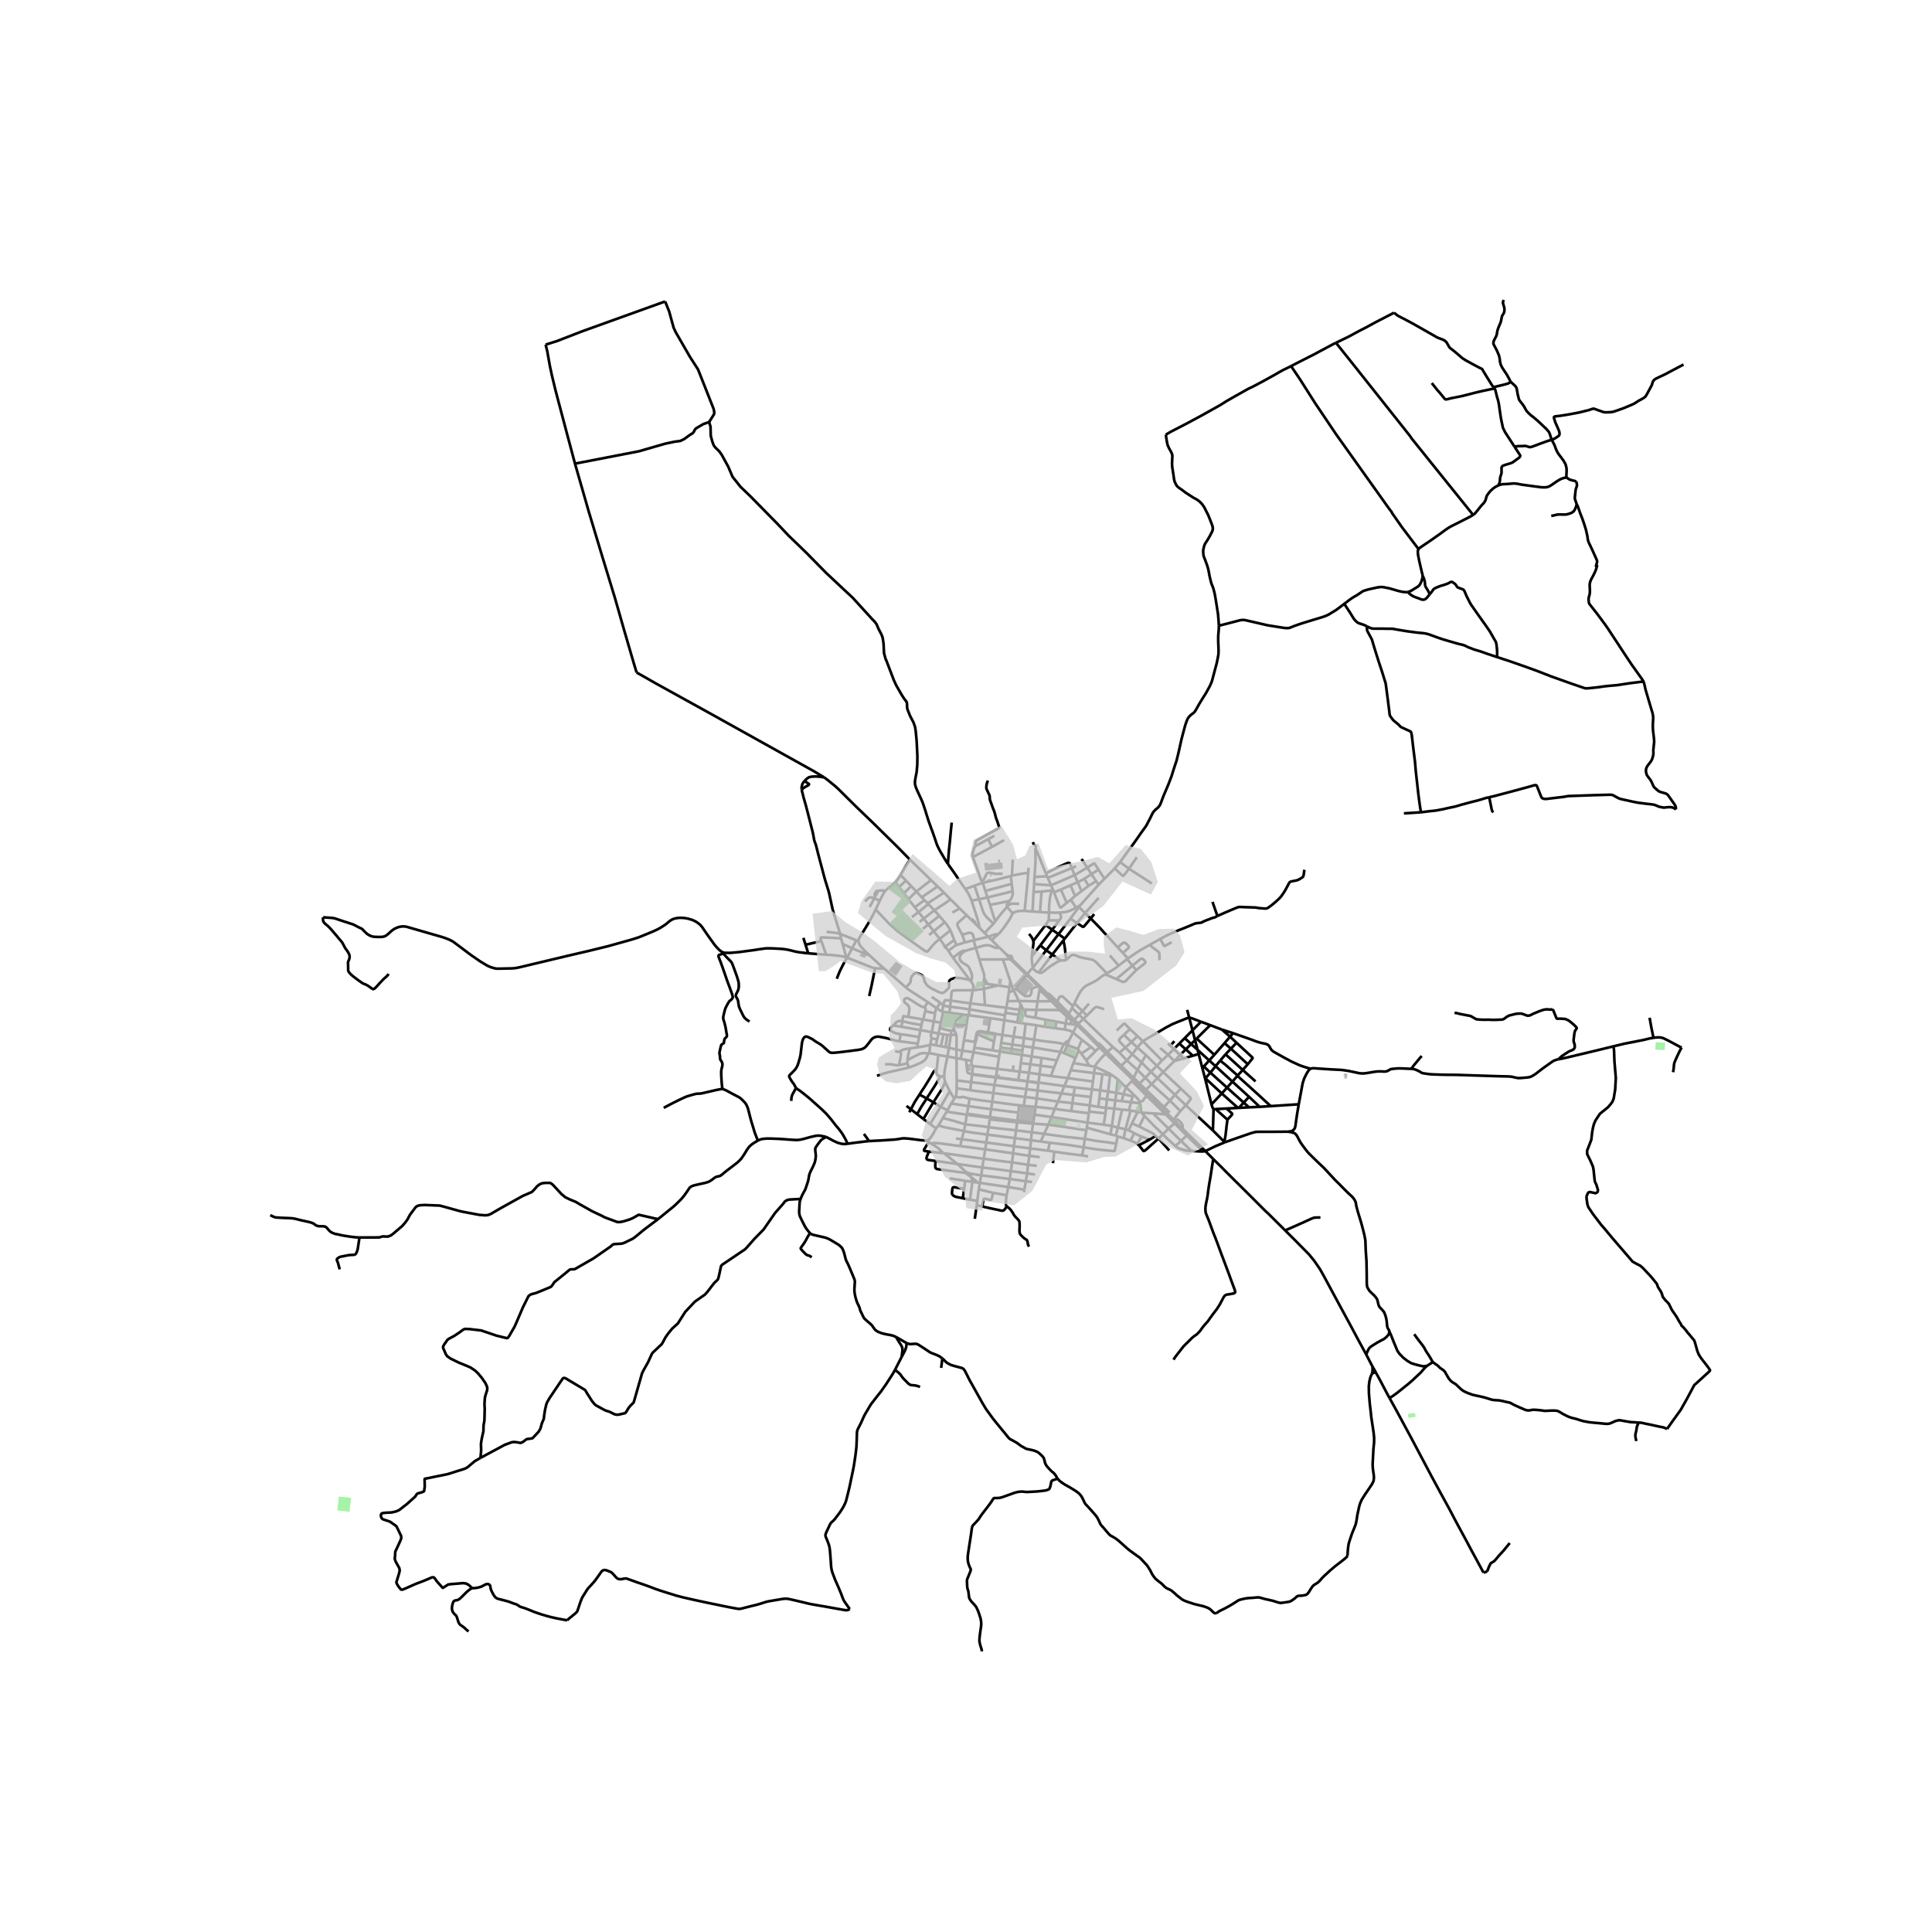 <svg xmlns="http://www.w3.org/2000/svg" width="960" height="960" viewBox="0 0 720 720"><defs><style>*{stroke-linejoin:round;stroke-linecap:butt}</style></defs><g id="figure_1"><path id="patch_1" d="M0 720h720V0H0z" style="fill:#fff"/><g id="axes_1"><path id="patch_2" d="M90 625.498h558V101.702H90z" style="fill:#fff"/><g id="LineCollection_1"><path d="m386.223 382.101-.853 5.317M386.223 382.101l-4.01-.566M389.447 382.645l-1.071-.15-2.153-.394M381.532 412.125l.483-3.303M381.532 412.125l4.412.36M381.532 412.125l-1.682-.21M388.136 394.265l-.342 2.913M388.136 394.265l5.742.897M388.136 394.265l-3.692-.548M381.615 444.305l.148-.943M363.104 390.45l6.75.965M362.787 392.135l.229-1.207.088-.478M363.445 388.658l-.17.828-.171.964M393.878 395.162l-1.024 2.615M393.878 395.162l1.34-3.165M391.626 400.994l6.282.778M391.626 400.994l-4.207-.624M392.855 397.777l-.95 2.448-.279.769M362.599 397.27l9.036 1.075M362.599 397.27l-.344 2.98M362.05 395.374l-.02.999.011.317.077.308.124.157.357.115M397.908 401.772l9.409 1.271M397.908 401.772l-1.24 2.981M397.908 401.772l1.133-2.931M407.317 403.043l-.398 2.935M407.317 403.043l.441-3.14M400.01 396.158l5.901.969M400.01 396.158l-.97 2.683M400.01 396.158l.785-1.857M399.04 398.84l8.718 1.064M412.049 392.65l.407-.442M412.049 392.65l10.117 9.778M408.015 397.556l.238-.502.228-.379.286-.416.57-.715 1.08-1.245 1.632-1.649M412.049 392.65l-2.36-2.378M403.284 430.582l.593-3.014M403.284 430.582l2.23.384M392.917 429.218l5.167.715 5.2.649M402.025 391.428l-.377-.412M402.025 391.428l-1.23 2.873M402.98 392.662l-.48-.627-.475-.607M387.83 425.398l3.336.444M387.83 425.398l-3.61-.465M387.83 425.398l1.291-2.83M405.911 397.127l2.104.429M405.911 397.127l-1.105-1.966M373.127 388.667l4.128.602M373.127 388.667l-.277 1.692M373.127 388.667l.417-2.965M396.459 392.45l-1.242-.453M396.459 392.45l1.35-2.961M396.459 392.45l4.336 1.85M373.544 385.702l4.182.615M373.544 385.702l.741-5.496M373.544 385.702l-2.197-.312M382.214 381.535l-.614 5.354M382.214 381.535l-1.616-.25M354.32 372.904l-.227 2.29M361.663 373.931l-1.851-.262-1.604-.218-1.643-.247-2.245-.3M351.528 374.681l.185-.787.147-.502.092-.346.155-.232.208-.067.408-.023 1.597.18" clip-path="url(#p3430eb0a8b)" style="fill:none;stroke:#000"/><path d="m362.504 369.036-5.592.023-1.334.037-.34.06-.216.075-.216.165-.123.277-.085.45-.278 2.781M396.827 383.691l.322-2.3M399.911 384.812l-.524-.356-.524-.262-.401-.165-.386-.083-.625-.127-.624-.128M393.249 383.179l.68.095 2.898.417M399.911 384.812l1.372-2.85M403.213 387.522l-1.342-1.094-1.96-1.616M398.392 387.747l.873-1.7.646-1.235M408.283 391.706l-1.648-1.513M408.283 391.706l1.406-1.434M408.283 391.706l-3.477 3.455M401.283 381.963l3.338 3.202M401.283 381.963l.525-.433M401.283 381.963l-.208-.173M404.806 395.161l-1.826-2.5M409.689 390.272l.412-.435M409.689 390.272l-2.628-2.647M396.488 389.105l1.32.384M385.37 387.418l3.13.535 5.676.66 2.312.492M395.217 391.997l.615-1.589.285-.562.37-.74M398.392 387.747l-.323.126-.226.114-.255.137-.235.158-.194.157-.255.234-.416.432M398.392 387.747l-.584 1.742M401.648 391.016l-.448-.248-.393-.15-.594-.27-2.405-.86M385.37 387.418l-.417 2.949M385.37 387.418l-3.77-.529M384.444 393.717l-.47 2.887M384.444 393.717l.51-3.35M384.444 393.717l-3.64-.595M407.758 399.904l3.088.384M407.758 399.904l.257-2.348M387.419 400.37l-.396 3.053M387.419 400.37l.375-3.192M387.419 400.37l-3.957-.573M383.462 399.797l-.507 3.11M383.462 399.797l.511-3.193M383.462 399.797l-3.458-.432M380.004 399.365l-.521 3.123M380.004 399.365l.45-3.175M380.004 399.365l-2.551-.311M380.804 393.122l-.35 3.068M381.026 391.54l-.086.674-.136.908M376.767 392.512l2.657.382 1.38.228M381.234 389.846l-.208 1.694M381.234 389.846l.366-2.957M381.234 389.846l3.72.52M381.234 389.846l-3.979-.577M381.6 386.89l-3.874-.573M361.594 406.293l-1.62-.254-1.59-.21-1.92-.263M356.526 402.65l.016.427.015.502-.023.645-.07 1.342" clip-path="url(#p3430eb0a8b)" style="fill:none;stroke:#000"/><path d="m356.156 408.692.139-.502.084-.45.054-.547.047-.788-.015-.84M386.345 409.36l-.401 3.125M386.345 409.36l.347-2.97M386.345 409.36l7.93 1.144M386.345 409.36l-4.33-.538M399.658 411.107l6.447.824M399.658 411.107l-5.384-.603M399.658 411.107l-.44 2.955M399.658 411.107l.388-3.068M415.26 413.147l2.922.358M415.26 413.147l-3.081-.254M415.26 413.147l-.895 6.46M415.26 413.147l.397-3.04M435.436 415.361l-.977-.038M435.436 415.361l1.926 1.921M435.436 415.361l-3.032-2.977M400.046 408.039l-4.509-.57M400.046 408.039l.49-2.789M406.537 408.804l-3.447-.397-3.044-.368M406.537 408.804l-.432 3.127M406.537 408.804l.382-2.826M369.754 410.588l-.378 2.767M379.85 411.915l-1.272-.157-1.22-.15-4.889-.637-2.715-.383M361.37 409.404l1.049.18 1.219.188 1.666.247 1.773.232 2.677.337" clip-path="url(#p3430eb0a8b)" style="fill:none;stroke:#000"/><path d="m370.178 407.358-.098.812-.326 2.418M385.944 412.485l-.392 2.92M385.944 412.485l7.15.77M405.797 414.891l-.524 3.464M405.797 414.891l.077-.63M405.797 414.891l-6.58-.829M387.023 403.423l-.035.256M387.023 403.423l9.645 1.33M387.023 403.423l-4.068-.517M422.15 408.582l-3.433-.813M422.15 408.582l-.644 2.19M422.15 408.582l.353-.602M410.846 400.288l2.829.438M410.846 400.288l-.832 6.03M409.294 412.515l2.885.378M409.294 412.515l-3.189-.584M409.294 412.515l.4-3.193M414.767 400.903l-1.092-.177M414.767 400.903l1.805 1.327M408.015 397.556l2.618 1.188 1.195.563.995.45.857.442 1.087.704M411.301 419.139l.69-4.225M411.301 419.139l3.064.467M411.301 419.139l-6.028-.784M416.572 402.23l-.575 5.026M419.573 405.191l-2.099-2.046-.902-.915M413.824 422.717l.541-3.11M413.824 422.717l2 .501M405.01 420.248l4.104 1.143 2.66.75 2.05.576M409.694 409.322l.32-3.003M409.694 409.322l2.839.358M415.657 410.106l.34-2.85M415.657 410.106l2.335.247M415.657 410.106l-3.124-.426M424.856 411.158l-3.35-.386M424.856 411.158l.468 3.433M424.856 411.158l-.13-.472M368.884 416.577l-.074.576M368.884 416.577l.049-.288M368.884 416.577l-8.583-1.136M390.675 419.156l-5.663-.426M390.675 419.156l-1.554 3.412M390.675 419.156l1.19-2.861M404.864 421.218l-11.367-1.72-2.822-.342M404.864 421.218l-.602 3.201M404.864 421.218l.146-.97M400.536 405.25l6.383.728M400.536 405.25l-3.868-.497M393.093 413.254l2.194.306 3.93.502M385.552 415.404l-.499 3.006M385.552 415.404l6.313.89M391.865 416.295l13.408 2.06M391.865 416.295l1.228-3.04M405.273 418.355l-.263 1.893M419.45 420.818l1.144.4M419.45 420.818l-2.845-.575M419.45 420.818l-.683 3.352M419.45 420.818l1.889-6.969M382.955 402.906l-.02.11M382.955 402.906l-3.472-.418M371.15 401.42l1.828.248 6.505.82M396.668 404.753l-1.13 2.716M386.692 406.39l.296-2.711M386.692 406.39l-4.196-.494M395.537 407.469l-6.42-.745-2.425-.333M382.496 405.896l-.481 2.926M382.496 405.896l.44-2.88M370.61 404.367l5.947.794 2.43.308 1.958.232 1.55.195M395.537 407.469l-1.263 3.035M406.105 411.93l-.23 2.332M394.274 410.504l-1.18 2.75M382.015 408.822l-11.837-1.464M406.92 405.978l3.094.34M410.014 406.319l2.95.456M412.964 406.775l3.033.48M412.964 406.775l-.431 2.905M412.964 406.775l.71-6.049M415.997 407.256l2.72.513M412.533 409.68l-.354 3.213M412.179 412.893l-.189 2.02M414.365 419.606l2.24.637M385.012 418.73l-.518 3.238M385.012 418.73l.041-.32M379.056 418.247l1.45.123 2.29.21 2.216.15M359.72 419l-.474 2.528M359.72 419l.58-3.559M368.435 420.064l-1.257-.187-1.304-.188-1.743-.18-2.028-.24-2.384-.27M351.371 416.674l1.337.332 1.489.382 1.196.315.555.157.748.233 1.157.352 1.04.315.826.24M389.121 422.568l-4.627-.6M404.262 424.419l-7.273-.757-7.868-1.094M359.246 421.528l-.838 3.026M367.98 422.845l-1.867-.255-3.007-.397-2.199-.345-1.661-.32M349.726 419.424l1.501.453.872.217 1.018.217 1.781.33 1.651.345 1.512.277 1.185.265M356.248 424.277l2.16.277M346.993 426.15l-.935-.515M351.536 429.764l-.995-.997-.71-.697-.424-.368-.555-.381-.887-.57-.972-.6M357.86 427.133l-2.02-.285-1.844-.263-1.797-.232-1.72-.225-1.134-.12-.917-.03-.587.03-.848.143M387.479 431.248l-3.873-.517M351.536 429.764l.254.025M351.536 429.764l-5.34-.618M386.376 434.45l-3.263-.376M356.832 433.79l9.25 1.296M356.832 433.79l-8.153-1.128M356.832 433.79l-3.75-2.977M356.832 433.79l3.304 3.105M385.736 437.733l-2.947-.458M403.877 427.568l.385-3.149M415.994 426.234l-.424 1.965-.11.458-.047.123-.038.075-.024.033-.03.023-.038.017-.031.012-.052.008-.047.004-.046-.001-.059-.001-.574-.04-1.21-.106-1.397-.142-1.219-.127-1.08-.113-.856-.09-.694-.112-.871-.128-1.01-.172-2.26-.352M391.166 425.842l7.515.911 5.196.815M415.994 426.234l-1.22-.203-1.888-.315-2.627-.315-1.022-.123-.733-.106-.49-.07-.605-.109-.88-.177-2.267-.397M384.494 421.968l-.274 2.965M384.494 421.968l-5.824-.72M383.606 430.731l-.493 3.343M383.606 430.731l.302-2.758M377.575 429.81l2.97.471 2.067.307.994.143M383.908 427.973l.312-3.04M383.908 427.973l-6.063-.78M390.616 428.825l-5.41-.692-1.298-.16M383.113 434.074l-.324 3.201M383.113 434.074l-5.954-.884M382.79 437.275l-.486 2.933M382.79 437.275l-6.063-.832M379.497 414.603l.153-1.068.092-.818.108-.802M379.056 418.247l-10.246-1.094M379.056 418.247l.082-.575" clip-path="url(#p3430eb0a8b)" style="fill:none;stroke:#000"/><path d="m378.67 421.248.24-1.799.146-1.202M368.435 420.064l1.558.203 2.322.284 3.293.345 2.345.255.717.097M378.249 424.158l.158-1.097.14-.958.123-.855M378.249 424.158l5.971.775M367.98 422.845l8.754 1.11 1.515.203" clip-path="url(#p3430eb0a8b)" style="fill:none;stroke:#000"/><path d="m377.845 427.193.154-1.177.13-1.04.12-.818M377.845 427.193l-.27 2.616M367.548 425.791l7.605 1.004 1.15.15 1.542.248M377.575 429.81l-.416 3.38M367.162 428.332l7.12 1.02 1.843.247 1.45.21M377.159 433.19l-.432 3.253M366.584 431.825l5.746.78 4.829.585M375.153 445.409l.594-3.029M370.07 444.524l2.06.367 1.874.33 1.15.188M374.945 449.412l-.024-.256-.046-.651.023-.615.039-.847.085-.78.131-.854M376.727 436.443l-.417 2.928M366.082 435.086l6.41.787 4.235.57M360.136 436.895l-.282.238M362.095 437.417l-1.103-.262-.856-.26M382.304 440.208l-.54 3.154M382.304 440.208l2.3.278M382.304 440.208l-5.994-.837M376.31 439.371l-.563 3.01M376.31 439.371l-10.639-1.365M376.498 365.646l-2.741-8.095M376.498 365.646l-.295 2.259M377.752 369.088l-.305-.644-.23-.642-.72-2.156M365.157 440.828l-.771-.112M365.157 440.828l10.59 1.552M365.157 440.828l-.384 2.402M365.157 440.828l.514-2.822M354.474 411.24l6.387.983M354.474 411.24l1.204-1.828M354.474 411.24l-1.388 2.564M379.138 417.672l.165-1.416.194-1.653M369.376 413.355l1.319.165 2.33.292 1.62.202 1.82.24 1.465.173 1.567.176M369.376 413.355l-.443 2.934M360.86 412.223l4.13.557 4.386.575M355.678 409.412l.478-.72M353.962 406.63l.853 1.516.359.56.504.706M370.178 407.358l.432-2.991M361.594 406.293l1.426.195 2.199.278 4.96.592M370.61 404.367l-8.68-1.072M370.61 404.367l.512-2.797M371.15 401.42l-.028.15M362.255 400.25l4.576.608 4.319.563M371.635 398.345l-.092.632-.13.817-.14.907-.123.72M371.635 398.345l5.818.709M372.316 393.863l-.31 2.033-.37 2.449M368.435 420.064l-.455 2.78M368.435 420.064l.375-2.911M353.086 413.804l-2.527-1.352M353.086 413.804l-.28.47M360.3 415.441l.077-.403M360.3 415.441l-7.494-1.167M361.37 409.404l-.51 2.819M356.156 408.692l.926.21.586.082.378-.037.27-.09.239-.068.293-.007.355.052.609.203.61.165.948.202M360.86 412.223l-.483 2.815M367.548 425.791l.194-1.221.238-1.725M367.548 425.791l-9.14-1.237M367.162 428.332l.214-1.396.172-1.145M367.162 428.332l-.578 3.493" clip-path="url(#p3430eb0a8b)" style="fill:none;stroke:#000"/><path d="m357.86 427.133 3.271.405 6.031.794M366.584 431.825l-.502 3.261M353.308 430.002l9.96 1.396 3.316.427M366.082 435.086l-.41 2.92M362.095 437.417l1.257.24 1.296.218 1.023.131M416.464 423.482l2.303.688M416.464 423.482l-.64-.264M415.994 426.234l.308-1.702.162-1.05M372.608 391.824l4.16.688M372.608 391.824l-2.753-.41M372.316 393.863l.126-.85.089-.648.077-.54M372.85 390.359l-.052.413-.08.474-.11.578M356.449 391.113l2.191.44M356.449 391.113l-2.815-.615M356.449 391.113l.049-5.38M356.449 394.344l.002-1.916-.002-1.315M362.787 392.135l9.529 1.728M362.787 392.135l-4.147-.583M362.05 395.374l.599-2.536.138-.703M380.454 396.19l3.52.414M392.855 397.777l-5.061-.599M383.973 396.604l3.821.574M360.022 394.986l.888.156 1.14.232M361.594 406.293l.335-2.998M345.905 392.53l-1.535-.06-.98.067-.856.293-1.249.607-3.108 1.589M338.17 396.256l-.014-.52.02-.71M339.232 390.672l-.207.44-.216.638-.23.9-.263 1.297-.14 1.079M356.498 385.734l-.77-1.555M354.326 385.808l.314-.089.31-.052.384-.045.428.004.348.041.388.067M356.526 402.65l5.403.645M356.449 394.344l.056 5.295.021 3.01M361.93 403.295l.304-2.846M362.255 400.25l-.02.2M360.022 394.986l.083 1.022.162 1.432.123.99.108.786.055.375.13.218.255.157.563.135.754.15M356.449 394.344l1.535.285M356.449 394.344l-3.347-.6M357.984 394.629l2.038.357M357.984 394.629l.656-3.077M359.245 387.655l-.104.602-.139.9-.131 1.012-.23 1.383M359.245 387.655l.968-5.658M359.245 387.655l4.052.651M363.297 388.306l.343.078M363.297 388.306l.148.352M368.203 384.73l-1.515-.225-1.18-.195-.49-.007-.404.09-.352.183-.189.24-.125.275-.65 3.215M361.035 378.346l8.06 1.11M361.035 378.346l-.2-.029M361.035 378.346l.258-2.18M374.285 380.206l-5.19-.75M374.285 380.206l.236-1.846M379.093 381.051l-.509-.119-4.299-.726M375.014 375.565l-.328 1.893M375.014 375.565l.446-2.45M367.07 374.583l3.617.442 4.327.54M379.997 376.173l-1.088-.038-1.095-.097-1.334-.203-1.466-.27M361.663 373.931l-.37 2.234M361.663 373.931l.841-4.895M367.07 374.583l-2.892-.344-2.515-.308M351.528 374.681l-.436 2.357M354.093 375.195l-1.462-.23-.625-.097-.478-.187M350.371 373.676l.44.338.324.292.393.375M361.293 376.165l13.228 2.195M354.093 375.195l3.644.453 3.556.517M374.521 378.36l.165-.902M351.455 377.106l-.838 4.036M351.455 377.106l2.325.268M351.092 377.038l.131.038.232.03M348.736 389.546l1.92.383M348.736 389.546l.544-2.21M346.669 389.396l.27-.075.547-.015.587.09.663.15M349.77 385.146l1.836.302M349.77 385.146l-2.515-.472M349.77 385.146l.41-2.052M349.77 385.146l-.49 2.19M353.019 385.658l1.307.15M353.019 385.658l-1.413-.21M353.019 385.658l-.635 4.57M354.326 385.808l-.692 4.69M354.326 385.808l.145-1.749M353.102 393.744l-3.44-.6M353.102 393.744l.532-3.246M351.883 401.233l.062-1.432.13-.937.209-1.282.818-3.838M353.634 390.498l-1.25-.27M358.948 378.107l1.888.21M355.84 381.851l.166-.577.215-.656.205-.375.22-.258.39-.341.597-.462.49-.393.374-.293.45-.389M353.78 377.374l.687.107 4.48.626M355.728 384.179l-.958-.092M355.49 383.267l.03.27.07.275.138.367M350.18 383.094l.437-1.952M354.47 384.059l-.562-.06-.451-.06-.668-.124-.598-.16-.493-.147-.78-.221-.737-.193M345.816 373.475l-1.289 1.845M345.816 373.475l3.232 2.28M337.552 367.964l1.172.913 1.05.703 6.042 3.895M341.771 390.349l-2.539.323M341.771 390.349l.24-1.418M346.669 389.396l-.825.21-.764.158-1.11.225-2.199.36M342.527 386.465l-.517 2.466M335.593 385.408l1.89.255 5.044.802M343.013 383.871l-.276 1.36-.21 1.234M332.874 382.136l3.023.495M335.593 385.408l-.818-.15-.662-.126-.733-.233-.633-.33-.594-.315-.278-.173-.146-.18-.027-.18.003-.195.031-.21.1-.186.31-.33.362-.323.366-.34M336.31 380.573l-.586-.083-.455-.037-.362.068-.286.09-.455.277-1.292 1.248M347.255 384.674l-4.242-.803M347.255 384.674l.744-4.011M347.17 387.076l-.042-.273-.027-.147-.043-.183-.038-.105-.031-.079-.035-.097-.03-.128.007-.142.054-.252.108-.408.162-.588M343.013 383.871l.378-1.889M335.897 382.63l2.557.462 2.422.427 2.137.352M336.27 378.563l.303.11M348 380.663l.95.172 1.667.307M343.857 379.91l.282.056M343.857 379.91l-.466 2.072M338.5 378.986l.907.155 1.06.162 1.127.19 1.126.207 1.137.21M338.5 378.986l.294-2.071.077-.63.008-.457-.1-.42-.224-.563-.278-.337-.532-.464-.478-.36-.17-.21-.108-.285-.038-.352.03-.315.162-.225.247-.187.24-.098.215-.023.37.023.216.045.849.502 3.347 2.122.68.356.439.183.343.12.15.027.155-.011.133-.036M344.789 376.842l.09-.328.078-.387.007-.273-.115-.278-.322-.256M336.31 380.573l1.52.36 1.342.307.902.18 1.18.21 1.273.203.864.15M335.215 388.084l1.828.18 2.807.39 2.16.277M373.757 357.551l-8.762.008M376.449 357.413l-.995.078-.848.037-.85.023M381.334 376.223l-.968-1.961M381.334 376.223l.416.005M381.334 376.223l-1.337-.05M382.928 363.113l-6.024-5.88M382.928 363.113l-.308.293M384.911 360.694l-.413.394-.484.46-.394.464-.2.305-.118.212-.112.247-.262.337M382.928 363.113l4.873 4.673M375.46 373.115l.509-3.348M375.46 373.115l4.259-.081M379.719 373.034l.647 1.228M379.719 373.034l-1.967-3.946M379.719 373.034l6.952.15M387.553 368.305l-.163.603M387.553 368.305l.248-.519M387.553 368.305l4.95 4.817 2.918 2.774 2.303 2.324.196.2M387.553 368.305l-.799-.8M386.245 376.352l-.37 2.91M386.245 376.352l.426-3.169M394.968 376.428l-1.867-.03-1.65-.008-5.206-.038M382.164 376.218l.84.045 1.19.067 2.05.022M386.67 373.183l5.125-.106M386.67 373.183l.72-4.275M447.532 429.127l-3.52-.214M449.198 428.984l-1.056.143h-.61" clip-path="url(#p3430eb0a8b)" style="fill:none;stroke:#000"/><path d="m442.243 423.175 1.857 1.792 2.854 2.735.216.26.096.157.1.213.074.255.092.54M449.198 428.984l2.947 2.96M456.468 425.69l-3.55 1.483-3.72 1.811M442.764 422.65l3.334 3.32 1.52 1.485 1.58 1.53M366.762 364.583l.038-.652-.008-.413-.084-.502-.155-.547-1.01-2.992-.548-1.918M363.646 353.233l.146.487.208.638.995 3.2M376.048 356.449l.231-.187.189-.068.15.015.128.079.274.262.108.135.038.106-.019.13-.085.12-.158.192" clip-path="url(#p3430eb0a8b)" style="fill:none;stroke:#000"/><path d="m376.904 357.233.158-.192.085-.12.02-.13-.04-.106-.107-.135-.274-.262-.127-.079-.151-.015-.189.068-.231.187M376.449 357.413l.266-.086.189-.094M353.433 354.297l-1.157-1.497M355.17 356.894l-.901-1.289-.836-1.308" clip-path="url(#p3430eb0a8b)" style="fill:none;stroke:#000"/><path d="m356.449 352.184-.44.232-.37.255-.401.285-1.805 1.341M359.542 351.216l3.298-.805M359.542 351.216l-3.093.968M358.582 348.357l.18.438.224.63.556 1.791M368.289 349.087l1.257 1.237M372.045 348.143l-.525-.008-.362.053-.494.098-.648.21-.755.277-.972.314M363.172 350.33l1.469-.358 1.804-.428 1.844-.457" clip-path="url(#p3430eb0a8b)" style="fill:none;stroke:#000"/><path d="m366.955 347.732.647.658.687.697M352.276 352.8l-2.067-2.903M352.276 352.8l3.332-2.476M352.276 352.8l-.544.453M335.624 326.072l2.005 2.1M339.226 320.472l-.254.218-.286.33-.447.652-.494.765-.98 1.656-.563.967-.578 1.012M333.734 328.75l.84-1.05.379-.54.385-.645.286-.443M354.207 346.676l1.401 3.648M352.06 343.66l.532.637.556.765.47.682.59.932M350.209 349.897l2.918-2.321 1.08-.9M355.608 350.324l.278.645.563 1.215M350.043 341.324l2.017 2.336M350.043 341.324l-1.845-2.058M350.043 341.324l-4.083 3.211M346.265 348.455l1.715-1.425M347.98 347.03l3.003-2.438 1.077-.932M347.98 347.03l2.229 2.867M347.98 347.03l-2.02-2.495M326.314 338.93l5.13 5.397 2.576 2.294.763.622 9.227 6.665.962.607.417.105.262-.082.247-.173.308-.382.37-.457.926-1.11.956-1.035.834-.719.917-.765M342.747 343.554l1.511-1.237M348.198 339.266l-2.236-2.36M348.198 339.266l-3.94 3.05M354.25 335.189l-1.894 1.315-4.158 2.762M354.25 335.189l-2.444-2.527M357.62 338.533l-1.51-1.545-1.86-1.8M344.258 342.317l-1.948-2.42M345.96 344.535l-.33-.393-1.372-1.825M319.9 350.656l.12-.52.185-.464.44-.765.957-1.544 1.951-3.224.802-1.386.964-1.74.648-1.341.347-.743M327.861 335.69l-.374.803-1.173 2.436M339.226 320.472l7.751 7.527M307.132 289.697l1.235.928 2.992 2.439 1.342 1.252 1.997 1.987 4.505 4.46 6.085 5.84 9.087 8.937 4.85 4.932M369.546 350.324l2.769 2.737M372.045 348.143l-.671.57-.548.45-1.28 1.161M384.802 339.664l2.768.234M381.848 339.439l1.597.172 1.357.053M385.18 332.426l-.052.827-.326 6.411M383.19 325.36l.093-2.004M381.848 339.439l.27-2.681.382-3.892.359-3.665.331-3.84M377.097 326.365l.702-.18.825-.165 1.118-.21 1.01-.195.672-.112.725-.083 1.041-.06M377.405 340.391l.54-.382 1.018-.353.695-.134.786-.053.68-.03h.724M366.222 329.019l-.142-.257M367.203 332.027l-.68-2.198-.301-.81M376.688 326.477l-.903.233-1.102.277-1.875.488-1.774.427-1.805.412-1.295.292-1.712.413M363.19 330.083l1.019-.39.863-.3 1.15-.374M365.064 345.819l1.891 1.913M365.064 345.819l-1.725-1.69M362.08 335.624l1.912 5.93.224.734.3 1.147.256.982.292 1.402M366.955 347.732l3.292-3.526M370.92 343.377l-.673.83M368.929 337.22l.2.607.417 1.335.255.817.797 2.495.323.903M375.284 337.963l-.331.404-.502.555-.432.495-.817.952-.91 1.17-.68.884-.691.954M359.758 331.298l3.432-1.215M362.08 335.624l-.486-1.095-.347-.787-.37-.72-.324-.532-.37-.547-.425-.645M353.247 321.905l.51.756 1.296 1.815.702.997.794 1.17.81 1.222 1.134 1.67.594.856.67.907M377.097 326.365l-.409.112" clip-path="url(#p3430eb0a8b)" style="fill:none;stroke:#000"/><path d="m377.413 320.337-.162 3.292-.07 1.477-.084 1.26M367.203 332.027l.8 2.43M367.203 332.027l9.832-2.648M377.035 329.379l-.347-2.902M377.39 332.153l-.162-1.163-.193-1.611M362.08 335.624l2.8-.496M368.004 334.457l9.386-2.304M368.004 334.457l-3.125.671M368.929 337.22l-.275-.814-.65-1.949M376.28 335.75l.439-.726.363-.667.277-.75.1-.69-.07-.764M405.19 323.331l1.557 2.441M405.19 323.331l-2.123-3.198M405.19 323.331l-4.707 2.79M409.385 324.066l-1.294-1.979-.093-.123-.068-.088-.047-.036-.048-.026-.05-.018-.062-.007-.076.007-.077.029-2.38 1.506M409.476 329.678l-.983-1.313M409.476 329.678l2.106-2.188M402.606 337.347l.9-1.019 2.8-3.141 2.399-2.676.771-.833M411.582 327.49l-2.197-3.424M415.405 323.633l-1.517 1.555-1.18 1.222-1.126 1.08M408.493 328.365l-1.746-2.593M408.493 328.365l-2.781 1.757M417.43 321.279l3.314 2.465M417.43 321.279l-2.025 2.354M454.235 233.184l-.03 1.29-.217 2.609v1.754l.139 3.674-.077 1.47-.247 1.364-.308 1.56-.849 3.208-.432 1.634-.586 2.19-.71 1.65-.786 1.439-.772 1.394-1.172 1.844-1.219 1.98-1.311 2.354-.37.57-.447.494-.895.645-.834.81-.477.69-.401.944-.556 1.59-1.357 5.097-1.126 5.068-.741 3-.894 2.683-.972 3.104-1.173 3.074-1.025 2.406-.942 2.227-.73 1.986-.232.574-.214.446-.208.334-.224.3-.212.232-.223.218-.248.21-.304.247-.25.22-.251.244-.282.312-.22.262-.204.281-.193.364-.764 1.597-.509.959-.702 1.353-.385.679-.359.515-1.546 2.131-1.527 2.204-1.826 2.567-1.013 1.347-1.126 1.544-2.266 3.153M429.241 329.248l-8.497-5.504M398.273 377.918l.158-.268M398.273 377.918l-.353.501M398.273 377.918l-4.724-4.497-.82-.845-2.409-2.314M398.273 377.918l1.374 1.407M416 364.858l6.04-4.992M416 364.858l-4.118-1.77M423.43 361.524l-2.2 2.28-1.781 1.821-.262.173-.239.09-.247.037h-.27l-.247-.083-2.185-.984M412.461 362.724l-.579.365M397.333 357.705l.144-.12.167-.139.47-.43.286-.286.259-.243.254-.207.24-.16.13-.083.162-.068.278-.079.212-.018.32.008.42.086.39.15.397.172.463.21.498.165.466.138.532.132.776.16 1.16.21.849.15.67.143.402.15.47.263.255.157.517.45 3.941 4.108M416.888 359.83l-1.334 1.05-.933.607-.81.495-1.35.742M420.003 357.43l2.036 2.436M420.003 357.43l.325-.231M416.888 359.83l1.412-1.05 1.703-1.35M423.43 361.524l-1.39-1.658" clip-path="url(#p3430eb0a8b)" style="fill:none;stroke:#000"/><path d="m422.04 359.866 2.866-2.338.193-.123.14-.049.138-.028.161-.009.11.011.12.026.145.062.146.105.191.163.257.255.184.263.132.29.005.12-.017.095-.033.1-.054.082-.125.122-.47.412-2.7 2.1M420.328 357.199l-1.859-2.077M428.389 352.161l-1.913 1.083-1.284.731-.513.307-.618.383-.536.352-.582.405-2.615 1.777M456.468 425.69l-.293-.247M480.097 421.743l-6.742.045-4.577.007-.366.008-.301.026-.324.057-.394.082-.462.123-.506.147-.597.195-4.613 1.59-4.747 1.667M451.006 382.045l-5.045 5M451.006 382.045l-3.436-1.265M451.006 382.045l4.34 1.644M428.905 399.433l2.45 2.355M428.905 399.433l-3.477-3.472M428.905 399.433l2.22-2.234M428.905 399.433l-2.092 2.226M427.046 393.203l4.08 3.996M427.046 393.203l-3.208-2.857M427.046 393.203l-1.618 2.758M423.838 390.346l-2.194-1.998M423.838 390.346l2.06-2.347M423.838 390.346l-1.869 2.544M425.898 388l-2.014-1.875M425.898 388l7.153 7.222M443.163 379.193l-.868.293-1.064.435-2.46.974-1.844.765-2.306 1.214-1.69.997-7.033 4.128M421.97 392.89l3.458 3.07M421.97 392.89l-2.026 2.282M421.97 392.89l-2.576-2.46M419.944 395.172l3.952 3.582M419.944 395.172l-2.76-2.882M419.944 395.172l-2.087 2.017M417.185 392.29l-2.456-2.097M417.185 392.29l2.209-1.86M423.884 386.125l-2.791-2.624M423.884 386.125l-2.24 2.223M421.644 388.348l-2.789-2.7M421.644 388.348l-2.25 2.082M418.855 385.648l-.86.787-.694.693-.173.233-.07.18.004.142.035.139.046.128.131.232.185.247 1.935 2M425.428 395.96l-1.532 2.794M423.896 398.754l2.917 2.905M423.896 398.754l-1.42 2.916M426.813 401.659l2.357 2.352M426.813 401.659l-2.129 2.145M433.49 399.521l4.166-4.09M433.49 399.521l-2.135 2.267M433.49 399.521l6.577 6.168M431.125 397.199l1.12 1.118 1.244 1.204M431.355 401.788l6.51 6.222M431.355 401.788l-2.185 2.223M429.17 404.01l6.835 6.153M429.17 404.01l-2.088 2.11M433.771 412.566l2.234-2.403M433.771 412.566l2.148 2.051M433.771 412.566l-1.214-1.17M440.067 405.689l-2.203 2.321M441.937 411.908l1.748-2.235.04-.083.017-.058.003-.06-.003-.064-.04-.12-.061-.128-.1-.123-3.474-3.348M437.864 408.01l4.073 3.898M437.864 408.01l-1.859 2.153M436.005 410.163l3.878 3.892M441.937 411.908l10.08 9.383M441.937 411.908l-2.054 2.147M439.883 414.055l-2.52 3.227M422.337 402.064l.14-.394M422.337 402.064l-4.698-4.686M422.337 402.064l-.171.364M427.831 407.788l-.202-.256-.148-.202-.194-.216-.34-.362-4.61-4.688M427.831 407.788l4.124 4.155M422.166 402.428l4.079 3.97.485.484.42.386.294.258.387.262M484.007 411.533l-.563 3.306-.347 2.301-.343 2.493-.182.678-.17.337-.257.327-.301.262-.24.157-.28.117-.375.1-.852.132" clip-path="url(#p3430eb0a8b)" style="fill:none;stroke:#000"/><path d="m517.736 496.141-.061-.326-.077-.172-.32-.473-.166-.389-.136-.379-.096-.93-.1-1.052-.146-.926-.34-1.267-.501-1.26-.656-.809-.84-.847-.363-.494-.27-.803-.277-1.221-.217-.652-.332-.51-.67-.802-1.234-1.17-.625-.652-.393-.637-.27-.472-.147-.405-.139-1.02-.027-3.721-.089-4.831-.277-3.996-.139-3.703-.347-1.874-.463-1.882-.717-2.706-1.219-3.987-.586-2.16-.262-1.536-.278-.674-.293-.458-.293-.42-.278-.337-.316-.33-1.442-1.326-1.559-1.552-1.805-1.837-1.38-1.35-1.165-1.266-.971-1.042-1.034-1.117-1.08-1.154-1.658-1.552-1.697-1.649-1.566-1.537-.794-.787-.656-.78-.818-1.086-.701-.922-.671-.975-.57-.96-.672-1.334-.494-.75-.223-.255-.178-.157-.27-.157-.332-.143-.47-.12-.586-.135-.887-.172M345.867 424.914l.191.721M323.862 425.268l.663-.054 1.511-.09 1.906-.083 1.75-.112 2.044-.142.957-.053.84-.067.856-.113.641-.097.486-.083.51-.082.508-.06h.61l1.658.12 3.363.427 1.033.135.756.053.848.044h.502l.323-.03.24-.067M348.844 420.529l-.332.607-.324.592-.393.765-.501.78-.618.861-.423.487-.386.293M509.152 504.777l2.37 4.572M517.736 496.141l-.007.375-.047.292-.092.36-.235.356-.714.769-.887.727-1.126.577-1.435.787-1.87 1.17-.516.36-.479.46-.332.499-.49 1.03-.354.874M478.945 458.545l3.38 3.362 5.493 5.562 1.928 2.354 2.113 3.058 1.582 2.812.763 1.416 4.705 8.725 4.535 8.366 2.73 5.12 2.978 5.457M397.149 381.392l1.906.32M397.149 381.392l-3.493-.682M397.598 378.826l-.305 1.985-.144.58M395.217 391.997l-2.337-.349-3.856-.607-4.07-.674M511.523 509.349l-.018.542.004.542.026.541" clip-path="url(#p3430eb0a8b)" style="fill:none;stroke:#000"/><path d="m512.168 510.441-.386-.642-.26-.45M512.168 510.441l.658 1.207M512.168 510.441l-.23.019-.206.11-.144.182-.053.222" clip-path="url(#p3430eb0a8b)" style="fill:none;stroke:#000"/><path d="m511.91 511.46.173-.224.104-.254.03-.272-.05-.269M511.535 510.974l-.128.543-.111.456M511.91 511.46l.313.026.307.063.296.099" clip-path="url(#p3430eb0a8b)" style="fill:none;stroke:#000"/><path d="m511.296 511.973.23-.14.207-.174.178-.2M517.852 521.017l-.918-1.661-2.421-4.61-1.335-2.448-.352-.65" clip-path="url(#p3430eb0a8b)" style="fill:none;stroke:#000"/><path d="m502.164 579.822.123-1.911.139-1.41.177-1.116.293-1.042.98-2.9 1.203-2.946.232-.75.262-1.304.262-1.8.633-2.952.278-1.034.246-.66.494-1.11 1.28-2.038 1.913-2.789.687-1.072.316-.629.216-.502.13-1.185-.06-.907-.333-2.353-.092-1.304.023-1.02.27-5.074.247-2.473.015-1.695-.185-1.859-.602-4.047-.277-1.784-.17-1.724-.4-3.448-.31-3.778-.03-2.654.2-1.709.332-1.401.347-.9.293-.57M369.095 379.456l-.892 5.274M368.203 384.73l-.073.3M368.203 384.73l2.766.46M370.969 385.19l-.042.293M370.969 385.19l.378.2M369.855 391.415l.593-3.308M370.448 388.107l.479-2.624M364.262 385.22l.556.353.632.337.949.458 2.028.87 2.021.869M438.019 427.07l2.12-1.874M444.011 428.913l-.794-.022-.633-.049-.424-.068-.347-.067-.528-.146-.62-.191-.552-.157-.448-.12-.42-.166-.494-.273-.37-.248-.362-.336M433.386 422.715l1.559 1.577 3.074 2.778M442.764 422.65l-2.022-2.021M442.764 422.65l-.52.525M440.138 425.196l2.105-2.021M440.138 425.196l3.873 3.717M440.138 425.196l-4.671-4.61M438.245 418.173l2.497 2.456M438.245 418.173l-.554-.56M438.245 418.173l-.5.484M435.467 420.586l-5.723-5.655M435.467 420.586l-2.081 2.129M435.467 420.586l2.278-1.929M433.386 422.715l-1.632 1.57M426.491 415.858l3.818 3.936 3.077 2.92M422.503 407.98l.695.66.362.344.432.487.293.33.2.364.24.521M427.419 408.502l-.735.588-.162.172-.131.165-.07.15-.107.24-.093.15-.085.104-.131.098-.154.12-.2.127-.826.27M425.324 414.591l-1.317-.262M425.324 414.591l1.167 1.267M429.744 414.93l-3.935-.252-.485-.087M419.573 405.191l1.565 1.41 1.365 1.379M421.506 410.772l-3.514-.42M421.506 410.772l-.815 3.003M420.691 413.775l.648.074M420.691 413.775l-2.509-.27M422.166 402.428l-.342.443M419.573 405.191l-.856 2.578M419.573 405.191l2.25-2.32M418.717 407.77l-.725 2.583M418.182 413.505l-1.577 6.738M416.605 420.243l-.78 2.975M424.007 414.329l-.902-.15-1.766-.33M418.767 424.17l2.498.895M405.874 414.262l6.116.652M403.213 387.522l-1.565 3.494M403.213 387.522l3.422 2.67M402.98 392.662l3.655-2.47M391.166 425.842l-.55 2.983M390.616 428.825l2.3.393M381.763 443.362l-6.016-.982M353.919 439.127l5.754.937M363.278 454.212l.729-5.1M364.773 443.23l5.297 1.294M364.217 447.538l.192-1.582.208-1.574.156-1.152M393.249 383.179l.407-2.469M393.249 383.179l-3.802-.534M393.656 380.71l-3.856-.673M389.8 380.037l-3.926-.776M389.447 382.645l.036-.274.275-2.11.042-.224M382.164 376.218l-.414.01M385.874 379.261l-2.537-.412-.656-.135-.362-.165-.193-.27-.055-.367.093-1.694M367.07 374.583l-.394-6.035M366.564 366.492l.112 2.056M366.564 366.492l1.516.213M366.762 364.583l-.093.765-.105 1.144M376.203 367.905l-4.254-.656M376.203 367.905l-.234 1.862M379.997 376.173l-.353 1.979M379.997 376.173l.37-1.911M379.093 381.051l.551-2.9M379.093 381.051l1.505.234M374.686 377.458l4.958.694M377.726 386.317l-.47 2.952M377.726 386.317l.643-3.826M377.255 389.269l-.243 1.674M377.012 390.943l-.106.576-.093.677-.046.316M377.012 390.943l-3.13-.428-1.032-.156M377.012 390.943l4.014.597M357.86 427.133l.548-2.579M352.175 403.043l.394.919.448.877.424.84.521.95M350.559 412.452l2.118-3.64.679-1.17.606-1.013M346.648 418.902l2.196 1.627M346.648 418.902l-2.53-1.891M350.559 412.452l-1.19 1.915-1.096 1.814-1.625 2.72M350.559 412.452l-2.718-1.654M351.883 401.233l.054.712.238 1.098" clip-path="url(#p3430eb0a8b)" style="fill:none;stroke:#000"/><path d="m347.841 410.798 3.217-5.022.378-.712.3-.727.44-1.294M360.213 381.997l-4.373-.146M360.836 378.317l-.222.937-.177 1.034-.224 1.71M355.49 383.267l.037-.355.074-.337.073-.237.085-.236.081-.251M362.504 369.036l4.172-.488M361.891 365.767l.328.542.385.576.116.382.038.48-.1.554-.154.735M371.949 367.25l-1.717.391-1.473.353-1.049.27-1.034.284M371.949 367.25l-3.87-.545M345.96 344.535l-2.04 1.616M351.806 332.662l-6.092 3.976M351.806 332.662l-2.391-2.316M345.714 336.638l.248.269M345.714 336.638l-1.204-1.178M345.962 336.907l-3.652 2.99M342.31 339.897l-1.39-1.78M342.31 339.897l-2.472 1.865M340.92 338.118l-2.371-3.02M340.92 338.118l3.59-2.658M344.51 335.46l-1.026-1.07M343.484 334.39l-1.978-2.153M343.484 334.39l5.93-4.044M349.415 330.346l-2.438-2.347M355.17 356.894l6.322 8.439M359.783 354.382l-.403-.077-.254-.008-.379.098-.578.3-.517.33-.663.494-1.818 1.375M347.203 371.502l3.168 2.174M348 380.663l-3.861-.697M348 380.663l.494-3.031M351.606 385.448l-.95 4.48M350.656 389.929l1.728.3M346.345 392.575l-.44-.045M346.345 392.575l.324-3.179M349.661 393.145l-1.072-.248-.98-.194-1.264-.128M347.17 387.076l-.089.266-.412 2.054M349.02 398.745l.14-.975.162-1.395.124-1.11.115-1.153.1-.967M351.883 401.233l-1.38-.135M339.232 390.672l-.654.096-.748.135-.71.128-.663.21-.44.187-.455.277M333.58 391.593l.625.322.34.06h.385l.632-.27M335.022 396.975l.548-2.683.146-.877.054-.6-.03-.502-.178-.608M338.17 396.256l.215.667.386.884M326.831 400.926l1.92-.66.826-.27 1.01-.262.995-.262 1.412-.3 1.589-.36 4.188-1.005M345.905 392.53l-.409 1.192-.37.69-.385.517-.47.375-.48.367-.662.39-.972.434-1.258.54-.925.367-1.203.405M335.022 396.975l.918-.202 1.042-.233 1.187-.284M329.84 396.705l.77-.082.749-.03.71.045.716.127.733.12.679.105.231.015.594-.03M335.593 385.408l-.378 2.676M296.68 405.401l-.277-.36-.185-.345-.185-.367-.155-.3-.316-.397-.285-.375-.409-.63-.409-.674-.27-.54-.092-.292.023-.218.185-.277.193-.195.424-.397.617-.645.494-.51.455-.51.463-.742.347-.757.2-.607.155-.532.138-.458.209-.72.123-.412.123-.539.093-.488.085-.66.062-.584.362-3.043.139-.705.154-.495.116-.3.146-.307.216-.307.324-.293.309-.112.332-.008.462.135 1.111.532.717.383.401.292.378.293.54.337.78.457.37.232.547.353.447.33.479.42 1.018.914 1.041.937.417.285.4.12.486.045.563-.023.957-.09 1.103-.104 1.511-.18 1.512-.188.849-.105.956-.127 1.034-.142.94-.106.757-.142.593-.112.626-.225.678-.375.686-.682 1.003-1.282.617-.833.363-.412.463-.39.47-.247.525-.172.37-.075.47-.03.671.068 1.119.224.98.187 2.113.518.5.143.502.142.595.184.423.093.463.09.625.112M335.897 382.63l.413-2.057M336.31 380.573l.263-1.9M338.5 378.986l-.697-.118-1.23-.195M313.113 348.05l-.39-.14-.4-.09-.895-.157-1.42-.187-.593-.068-.655-.06-.734-.097M313.113 348.05l6.018 2.365M313.113 348.05l.305 1.645" clip-path="url(#p3430eb0a8b)" style="fill:none;stroke:#000"/><path d="m298.779 294.226.092.592.27 1.042.324 1.32.856 2.991.81 3.126 1.72 6.74.224 1.057.139.81.1.57.115.584.178.592.154.443.185.45.163.51.185.749.57 2.264 1.018 3.86.41 1.508.447 1.724.432 1.604.215.787.286.96.293.922.316 1.05.425 1.357.254.921.278 1.26.108.525.3 1.334.193.937.525 2.34.293 1.079.362 1.087 2.094 6.73M315.693 356.884l-.295-.071M311.852 364.763l.255-.697.278-.698.323-.809.425-.952.709-1.417.54-1.035.47-.87.841-1.401M317.568 353.397l-.649 1.223-.555 1.065-.67 1.199M326.129 360.812l-.671-.12-.918-.307-8.847-3.501M319.13 350.415l-1.562 2.982M319.9 350.656l-.261-.083-.508-.158M324.17 356.134l4.238 3.904.984.834M326.129 360.812l1.088.113.886-.008.818-.03.47-.015M337.552 367.964l-1.226-1.065-1.234-1.109-5.7-4.918M314.026 351.783l1.372 5.03M314.026 351.783l-.608-2.088M314.026 351.783l3.542 1.614M324.17 356.134l-1.026-.45-1.234-.45-1.597-.689-2.745-1.148M319.9 350.656l.074.388.154.532.216.48.494.712.601.683.757.831 1.974 1.852M325.814 334.782l-.54-.216-.54-.12h-.502l-.317.083-.323.21-.37.307-.402.39-.455.487M327.861 335.69l-2.047-.908M329.97 331.965l-.27.307-.347.525-.725 1.35-.767 1.543M325.814 334.782l-.96 1.835-.795 1.382M325.814 334.782l.34-.627M437.69 417.614l-.328-.332M440.742 420.629l-.051-1.18-.1-.375-.209-.314-.246-.353-.982-1.006-.106-.084-.087-.036-.073-.007-.106-.004-.081.005-1.01.339M431.125 397.199l1.926-1.977M447.57 380.78l-3.162 3.182M443.163 379.193l1.222.368 3.185 1.22M418.855 385.648l2.238-2.147M416.133 384.049l2.651-2.514.073-.023.077-.011h.081l.054.009.089.032.098.063 1.837 1.896M399.52 375.664l.338-.736M399.52 375.664l-1.09 1.986M399.52 375.664l2.621 2.532M400.387 380.03l-.74-.705M400.387 380.03l1.754-1.834M400.387 380.03l-.408.455M400.387 380.03l1.421 1.5M402.141 378.196l1.601 1.476M402.141 378.196l1.23-1.393M405.846 374.028l-2.475 2.775M400.396 373.874l-.538 1.054M400.396 373.874l2.975 2.929M411.882 363.089l-1.071.634-1.394 1.065-.377.29-.447.288-.444.278-.597.318-.694.326-.602.315-.698.341-.625.338-.532.344-.478.405-.54.585-.455.517-.34.502-.531.915-1.661 3.324M403.37 376.803l1.711 1.645M405.081 378.448l-1.339 1.224M411.512 376.097l-.917-.27-1.134-.39-.548-.126-.27-.008-.162.023-.192.045-.17.097-.162.112-.207.196-2.669 2.672M432.384 349.927l-3.995 2.234M436.654 351.137l-2.562 1.39-.077.026-.063.002h-.064l-.066-.015-.052-.058-.053-.11-.153-.306-1.18-2.139M453.687 341.356l-.89.478-.282.098-.359.086-.328.083-2.414.926-.779.323-.299.16-.187.099-.174.099-.205.081-.193.057-.126.027-.164.024-.172.02-.177.02-.779.09-.25.034-.251.049-.243.056-.266.082-.39.17-.524.235-1.169.488-1.681.69-1.126.445-.918.353-2.638 1.124-1.774.802-2.545 1.372M418.47 355.122l-1.929-2.054M416.541 353.068l1.767-1.521.17-.12.146-.07.156-.038.125-.015.128-.005.2.045.31.195.22.188.473.464.413.5.06.14.026.11-.01.086-.02.075-.049.075-.093.094-2.094 1.851M406.476 342.28l3.548 3.63 1.435 1.64 1.75 1.837 3.332 3.681M416.888 359.83l-3.291-3.777M394.035 373.309l.335-.843.174-.383.204-.37.102-.125.097-.087.125-.08.145-.065.25-.047.143-.02.131-.004.156.03.149.077.264.225.949.92 1.342 1.267 1.257 1.124M377.405 340.391l-.208.398-.27.487-.254.524-.479.893-.663.96-1.01 1.461-.64.892-.532.697-.641.743-.663.697M364.88 335.128l-1.69-5.045M370.247 344.206l-1.465-1.348-.894-.9-.68-.75-.439-.659-.44-.997-.324-.9-1.126-3.524M375.284 337.963l2.121 2.428M379.812 336.847l-2.19-.092-.494.03-.417.098-.524.21-.386.27-.517.6" clip-path="url(#p3430eb0a8b)" style="fill:none;stroke:#000"/><path d="m376.28 335.75-.387.473-.33.412-.31.51-.054.398.085.42M376.28 335.75l-1.744.368-2.229.442-3.378.66M370.57 311.474l-2.312 1.256M362.588 319.385l7.13-3.788M366.08 328.762l-.221-.343-.162-.36-.193-.427-.308-.922-.54-1.485-.633-1.806-.455-1.267-.4-1.057-.317-.892-.263-.818M363.452 315.367l-.192.217-.186.375-.323.982-.193.758-.1.457-.031.427.061.398.1.404M374.205 313.078l-4.487 2.519M385.855 315.926l3.924 9.562M385.535 326.818l.373-5.616-.053-5.276M384.926 313.823l.05.15.1.273.093.247.165.282.15.154.198.134.185.124.138.131.085.158-.235.45M385.535 326.818l-.147 2.65M385.535 326.818l4.691-.24M390.468 327.167l-.242-.589M390.468 327.167l1.256 2.76M390.468 327.167l8.932-3.658M385.388 329.468l-.209 2.958M385.388 329.468l6.336.458M391.724 329.926l.735 1.8M391.724 329.926l8.759-3.805M385.18 332.426l2.98-.15M388.16 332.276l3.812-.453M388.16 332.276l-.59 7.622M392.459 331.725l.339.83M392.459 331.725l-.487.098M387.57 339.898l3.372.186M390.942 340.084l.008-1.725.053-.989.178-1.761.124-1.095.261-1.207.209-.705.197-.78M390.942 340.084l-.108 2.886" clip-path="url(#p3430eb0a8b)" style="fill:none;stroke:#000"/><path d="m394.907 340.097-1.235.025h-1.091l-1.639-.038M399.05 335.283l-1.506 1.165M399.05 335.283l1.965 2.996M400.641 333.898l-.542.499-1.05.886M401.015 338.279l1.591-.932M394.907 340.097l.516-.047.687-.064.628-.078.494-.08.493-.111.448-.128.62-.228 1.092-.476 1.13-.606M392.798 332.555l2.552-1.031M397.544 336.448l-1.969 1.628-.082.064-.061.031-.06.02-.076.007h-.06l-.061-.005-.049-.018-.044-.035-.045-.049-.036-.073-.372-.79-1.831-4.673M406.747 325.772l2.638-1.706M406.747 325.772l-2.691 1.736M397.544 336.448l-2.194-4.924M395.35 331.524l3.605-1.618M398.955 329.906l2.668-1.129M398.955 329.906l1.686 3.992M400.641 333.898l2.416-1.783M401.623 328.777l1.434 3.338M401.623 328.777l-1.14-2.656M404.056 327.508l-1.933 1.052-.5.217M405.712 330.122l-.902.643-1.753 1.35M404.056 327.508l1.656 2.614M420.744 323.744l-.932 1.238-1.058 1.326-.091.062-.066.022-.092.006-.082-.017-.092-.047-2.926-2.7M420.744 323.744l2.917-4.284M354.47 384.059l.3.028M435.735 428.738l-3.98-4.453M431.754 424.285l-1.14-.946M424.446 426.782l1.613 2.094.096.056.101.015.112-.022.139-.05.154-.082.366-.285.64-.558 1.543-1.394 2.544-2.271M428.5 424.673l-3.098-1.08M428.5 424.673l-4.054 2.11M428.5 424.673l2.113-1.334M421.84 418.64l2.692 1.176M421.84 418.64l2.167-4.311M421.84 418.64l-1.246 2.577M420.594 421.217l2.112 1.12M426.491 415.858l-1.96 3.958M430.613 423.339l-.281-.348-.27-.247-.293-.221-.29-.188-.277-.168-.358-.192-4.312-2.159M424.446 426.782l-.578-.427M425.402 423.593l-2.696-1.255M425.402 423.593l-1.534 2.762M421.265 425.065l.997.406.92.38.686.504M421.265 425.065l1.441-2.727M421.824 402.871l5.595 5.631M437.745 418.657l4.498 4.518M437.745 418.657l-3.286-3.334M434.459 415.323l-2.521-2.442M429.744 414.93l1.11.072 3.605.321M427.082 406.12l5.475 5.276M424.684 403.804l1.665 1.609.733.706M424.684 403.804l-2.207-2.134M431.955 411.943l.449.44M431.955 411.943l.602-.547M412.687 391.957l-.231.25M412.687 391.957l2.042-1.764M412.687 391.957l5.17 5.232M409.124 388.854l.238-.009.122.034.13.055.159.116.22.185 2.694 2.722M409.124 388.854l-1.628-1.638M409.124 388.854l.977.983M417.857 397.19l.417.418 4.203 4.062M417.857 397.19l-.218.188M403.742 379.672l9.225 8.847 1.762 1.674M412.456 392.208l-2.355-2.37M412.456 392.208l5.183 5.17M407.061 387.625l.435-.41M407.061 387.625l-1.075-1.084M407.496 387.216l-1.075-1.083M406.42 386.133l-1.334-1.342M406.42 386.133l-.434.408M405.986 386.54l-1.365-1.375M405.086 384.79l-.465.375M405.086 384.79l-2.714-2.661-.564-.6M399.647 379.325l-.224.553M399.423 379.878l.556.607M399.423 379.878l-.17.469M399.423 379.878l-1.503-1.459M399.055 381.711l.197-1.364M401.075 381.79l-.872-.03-1.148-.049M399.98 380.485l1.095 1.305M394.035 373.309l2.638 2.676 1.758 1.665M391.795 373.077l-.614-.615-2.114-2.054-1.677-1.5M378.5 368.432l3.484 2.776 1.556-.008.383-.253.2-.352.247-.592.004-.386.004-.323.023-.318.08-.195.105-.187.1-.124.286-.169.416-.225.455-.195.911-.376M386.754 367.505l-4.134-4.099M390.32 370.262l-1.769-1.7-.75-.776M375.022 355.662l.081.135.089.154.1.131.19.228.311.357M372.315 353.06l.462.395 1.135 1.142 1.11 1.065" clip-path="url(#p3430eb0a8b)" style="fill:none;stroke:#000"/><path d="m376.048 356.449-.282-.247-.293-.255-.254-.195-.197-.09M376.449 357.413l1.163 1.078 5.008 4.915M376.449 357.413l-.656-.746M452.017 421.291l4.158 4.152M452.017 421.291l.232-7.88M451.494 411.565l.138.5.13.375.148.371.339.6M453.036 413.328l-.46.05-.327.033M484.007 411.533l-10.458.684M488.396 398.317l-.235.139-.205.172-.238.247-.22.304-.606 1.005-.864 1.739-.57 1.769-1.45 7.841M442.419 376.342l.744 2.85M445.366 387.634l.595-.589M445.366 387.634l-1.452 1.44M445.366 387.634l-.958-3.672M445.366 387.634l.947 3.626M444.408 383.962l-2.9 2.919M444.408 383.962l-1.245-4.77M457.108 413.113l-4.072.215M457.108 413.113l4.258-.225M457.451 417.283l.255-.3 1.338-1.47.075-.093.043-.073.034-.075.004-.101-.027-.114-.146-.2-1.919-1.744M457.451 417.283l-.116.652-.084.66-.124.84-.084.884-.32 2.743-.135.851-.117.574-.127.446-.17.51M457.451 417.283l-4.415-3.955M451.494 411.565l-2.385-9.592M451.494 411.565l3.824-4.063M455.346 383.689l3.058 2.64M455.346 383.689l4.173 1.342M433.051 395.222l2.25-2.112M432.361 390.555l2.94 2.555M437.656 395.43l2.105-2.24M437.656 395.43l3.413-.969M437.656 395.43l-2.355-2.32M446.699 392.738l-.386-1.478M446.699 392.738l1.382 5.295M444.55 393.434l1.726-.51.423-.186M435.3 393.11l2.16-2.156M441.069 394.461l3.481-1.027M441.069 394.461l-1.308-1.271M437.46 390.954l2.033-2.046M437.46 390.954l-1.353-1.218M437.46 390.954l2.301 2.236M439.761 393.19l2.143-2.124M435.254 388.883l.853.853M436.107 389.736l1.553-1.722M439.493 388.908l2.015-2.027M439.493 388.908l2.411 2.158M444.55 393.434l-2.646-2.368M441.508 386.88l2.406 2.193M469.443 412.485l-3.98.186M469.443 412.485l4.106-.268M469.443 412.485l-3.953-3.743M459.52 385.03l-1.116 1.3M488.396 398.317l-1.874-.584-1.327-.428-.995-.375-1.419-.644-1.535-.705-1.126-.607-1.427-.765-1.234-.69-1.43-.787-.653-.379-.574-.318-.316-.214-.344-.266-.239-.232-.247-.315-.208-.345-.185-.352-.185-.315-.185-.274-.182-.187-.23-.18-.302-.161-.35-.131-.494-.135-1.01-.199-1.038-.255-.652-.202-.71-.244-.82-.326-.764-.277-.895-.322-5.927-2.072M448.081 398.033l1.028 3.94M448.081 398.033l.536-.593M458.404 386.33l2.42 2.282M458.404 386.33l-2.05 2.41M449.11 401.973l.106-.12M460.824 388.612l-2.108 2.194M465.013 396.61l1.687-2.09.045-.07.025-.062.013-.065.002-.058-.01-.065-.036-.091-.1-.116-5.815-5.38M453.013 397.332l6.274 5.756M453.013 397.332l-2.374-2.129M453.013 397.332l1.716-2.074M453.013 397.332l-1.936 2.415M450.639 395.203l-4.326-3.943M450.639 395.203l-2.022 2.237M450.639 395.203l1.906-2.109M446.313 391.26l-2.399-2.187M443.914 389.073l-2.01 1.993M459.287 403.088l1.854-2.16M459.287 403.088l-2.007 2.232M459.287 403.088l6.203 5.654M451.077 399.747l-1.861 2.106M451.077 399.747l6.203 5.573M451.077 399.747l-2.46-2.307M465.463 412.671l-3.782.2M465.463 412.671l-1.968-1.767M457.28 405.32l-1.962 2.182M457.28 405.32l6.215 5.584M378.5 368.432l.733-1.015 1.628-1.935.995-1.214.764-.862M461.681 412.871l-.315.017M461.681 412.871l1.814-1.967M465.49 408.742l-1.995 2.162M456.354 388.74l-3.81 4.354M456.354 388.74l2.362 2.066M465.013 396.61l-1.884 2.132M465.013 396.61l-6.297-5.804M458.716 390.806l-1.99 2.106M461.366 412.888l-6.048-5.386M455.318 407.502l-6.102-5.65M401.808 381.53l1.934-1.858M387.1 362.409l5.057-6.686M395.296 357.971l-.463.154-.412.164-.367.18-.293.177-1.963 1.206-.764.548-.802.577-.632.525-.563.48-.554.399-.179.084-.162.057-.168.033-.183.017-.166-.013-.156-.028-.174-.047-.194-.075M384.911 360.694l.42.594.262.27.297.233.335.235.876.383M384.911 360.694l4.983-6.547M384.528 356.457l-.023.532.02.57.088.832.135 1.233.163 1.07M385.068 350.71l-.085-.344-.161-.402-.162-.326-.224-.363-.335-.499-.606-.73M384.528 356.457l3.156-4.152M385.068 350.71l.062.286.023.333-.027.341-.042.379-.093.686-.181 1.278-.131 1.042-.062.644-.089.758M394.725 343.045l-2.622 3.445M394.725 343.045l-3.891-.075M394.907 340.097l.304.815.205.623.023.22-.027.173-.05.18-.082.173-.555.764M395.296 357.971l-3.139-2.248M397.333 357.705l-.118.076-.113.053-.096.026-.204.028-.47.03h-.255l-.272.006-.245.024-.264.023M389.894 354.147l-2.21-1.842M389.894 354.147l2.263 1.576M389.894 354.147l4.578-6.008M409.45 334.61l-5.05 5.665M404.4 340.275l2.076 2.006M404.4 340.275l-2.316-2.258M401.377 343.982l.942-1.191 2.081-2.516M407.772 340.669l-1.296 1.612M398.91 342.318l2.467 1.664M398.91 342.318l3.174-4.301M398.91 342.318l-4.438 5.821M401.377 343.982l-4.566 5.816M406.476 342.28l-2.391 2.85-.17.145-.092.053-.104.038-.104.01-.124-.018-.147-.056-1.967-1.32M400.483 326.121l-1.083-2.612M401.043 322.837l-1.643.672M389.78 325.488l2.573-1.312 1.18-.585 1.034-.517.817-.383 1.566-.682.856-.362.195-.061.097-.016.097-.006.119.005.08.014.077.024.074.03.071.077.145.214.639 1.581M346.977 328l-5.471 4.237M341.506 332.237l-1.916-1.99M341.506 332.237l-2.957 2.861M338.549 335.098l-1.686-2.285M339.59 330.247l-1.96-2.075M339.59 330.247l-2.727 2.566M336.863 332.813l-1.745-2.275M337.63 328.172l-2.512 2.366M335.118 330.538l-1.384-1.789M306.102 350.712l-.243-.717-.07-.33.047-.195.239-.112.293-.046 1.165.068 2.252.105 1.743.097 1.25.075.64.038M307.888 355.774l-1.786-5.062M301.201 355.27l.801.062 1.173.098 1.531.123 1.766.135.64.043.776.043M315.398 356.813l-.738-.229-.988-.225-.964-.15-1.033-.12-.918-.097-1.388-.12-1.481-.098M306.102 350.712l-5.9 1.365M300.201 352.077l1 3.192M300.201 352.077l-.806-2.57M299.789 291.077l-.478.6-.308.6-.27 1.072.046.877M299.789 291.077l1.458.922.192.12.07.165-.093.195-.296.236-.506.266-.578.315-.587.387-.67.543M299.789 291.077l.972-.945.71-.48 1.048-.224 1.512-.068 1.581.105 1.52.232M237.243 250.626l2.369 1.331 4.566 2.61 19.807 10.945 39.25 21.857 3.897 2.328M360.218 341.075l1.553 1.52M358.582 348.357l-.136-.327-.446-.794-.348-.637-.516-.907-.194-.488-.123-.397-.046-.352.092-.308.332-.405 3.02-2.667M357.62 338.533l1.359 1.341 1.239 1.201M361.891 365.767l-.399-.434M359.783 354.382l-.788.433-.595.54-.424.517-.277.592-.062.697.177.638.355.464.448.42.701.465.64.353.448.3.4.321.348.503.355.78.408.996.186.525.115.525.024.592-.039.562-.123.45-.189.712M363.646 353.233l-2.87.787-.993.362M363.646 353.233l2.83-.765.81-.202.817-.015.88.15.624.247.54.24.64.263.31.067.446.045.402-.03.37-.172M337.552 367.964l1.311-1.304.209-.278.262-.502.084-.54.031-.525.086-.442.192-.397.286-.33.347-.39.408-.457.278-.173.347-.03.247.023.733.255.756.307.578.375.308.375.217.487.123.488.07.404.177.473.378.674.478.705.733.622.94.577 2.623 1.32.902.322.533.045.609-.21.378-.3.494-.442.57-.548.324-.344.14-.375.022-.48-.046-.644-.023-.503.077-.547.216-.345.409-.33.763-.3.88-.217.949-.023 1.364.128 1.366.262 1.134.262.677.24M350.502 401.098l-.601-.165-.486-.292-.301-.405-.131-.51-.008-.374.045-.607M342.674 407.927l.755-1.206.95-1.417 2.29-3.711 1.334-2.331.332-.368.293-.142.392-.007M338.847 414.503l.65-1.084M345.335 409.36l-1.019-.563-1.642-.87M339.497 413.419l.361-.754.455-.877.579-1.094.717-1.132 1.065-1.635M344.118 417.01l3.723-6.212M344.118 417.01l-2.32-1.802M345.335 409.36l.948.524.71.405.848.51M337.818 412.15l1.68 1.269M348.844 420.529l.882-1.105M339.497 413.419l2.302 1.789M364.217 447.538l-2.73-.465M364.217 447.538l-.21 1.574M348.68 432.662l-.098.91-.047.72.016.427.038.42.163.27.3.194.517.128.663.075 9.622 1.327M361.625 438.43l-1.18-.855-.59-.442M364.386 440.716l-2.006-.262M362.033 438.744l.68.507.847.738.826.727M361.487 447.073l-2.694-.527M361.487 447.073l.893-6.62M362.38 440.454l-2.707-.39M362.033 438.744l.062.465.085.473.092.397.108.375M358.793 446.546l.524-3.49M359.317 443.057l-3.477-.595-.396-.038-.221.068-.155.12-.115.3-.085.555-.085 1.004v.316l.077.262.17.262.254.255.332.202.537.244 2.64.534M359.673 440.064l-.356 2.993M366.066 449.625l-.567-.162-1.492-.351M374.945 449.412l.03.411-.084.293-.285.352-.37.427-.332.248-.378.053-.525-.06-1.01-.233-2.877-.6-3.048-.678" clip-path="url(#p3430eb0a8b)" style="fill:none;stroke:#000"/><path d="m370.07 444.524-.27 1.26-.116.486-.1.42-.108.3-.138.15-.217.038-.493-.098-1.497-.36h-.27l-.185.075-.092.135-.077.338-.17.779-.271 1.578M392.917 429.218l-.533 4.27M392.157 355.723l4.134-5.263M377.752 369.088l.748-.656M375.969 369.767l.58-.199.648-.234.555-.246M368.933 416.289l10.205 1.383M368.933 416.289l-8.556-1.25M269.43 355.235l1.073 1.177.894.93.633.63.4.411.27.405.386.862.301.825.949 2.594.216.622.262.787.386 1.357.085.532.046.825-.031.862-.154.704-.231.6-.294.578-.27.487-.1.367-.03.315.084.345.185.322.232.39.154.3.162.48.077.54.108.636.108.675.108.442.347.855.455.93.378.787.532 1.034.324.458.602.57.625.434.624.397M269.592 355.002l-.161.233M301.201 355.27l-.533-.043-1.52-.187-1.056-.12-1.327-.225-1.072-.248-.724-.195-1.481-.337-1.49-.232-1.673-.12-1.997-.105-1.427-.045h-.957l-.802.045-.964.127-1.851.27-1.45.233-1.574.202-3.825.517-3.437.306-1.723-.036-.726-.075M120.423 341.846l2.869.202.57.045.502.075.385.094.355.108 2.977.99 2.954.952.617.217.417.203.84.442.714.371.494.24.516.225.332.21.197.187.235.252.675.697.594.555.44.33.493.307.563.247.532.188.725.127.687.038.972.03 1.15-.015.512-.076.451-.101.312-.131.251-.131.405-.262.398-.327 1.41-1.26.363-.276.548-.39.717-.353.602-.247.613-.18.529-.097.547-.075.525-.008.586.038.686.134 2.253.653 10.698 3.089 1.002.33 1.173.434.724.3.81.413.687.411.532.39 5.94 4.46 3.362 2.318 2.507 1.521.493.255.486.225.726.27.747.232.552.146.524.094.579.03.868-.011 1.303-.027 3.27-.067.633-.052.555-.068.478-.075 1.304-.277 17.825-4.25 7.72-1.8 7.089-1.732 7.235-2.024 1.997-.57 2.207-.704 1.611-.645 2.299-.944 1.635-.683 1.581-.734.91-.51.926-.562 1.049-.698.393-.307.448-.375.624-.54.556-.367.455-.277.609-.263.602-.164.81-.158.987-.067.926.022 1.095.105.949.195 1.195.345.555.195.717.33.68.374.801.57.679.577.602.713.725 1.071 1.342 1.95 2.584 3.613.763.892.98 1.005.578.48.964.524M453.294 601.184l.254-.127.193-.162.305-.225.455-.292 2.04-1 1.45-.787 1.142-.675 1.523-.957.467-.306.412-.255.532-.206 1.115-.285 1.196-.247 1.04-.112 1.409-.087 1.153-.105.798-.063.462.03.683.157 1.404.412.83.18.76.165 1.469.341 1.742.555.733.183.555.05.768-.11 1.543-.213.821-.154.548-.228.574-.36.98-.723.582-.544.366-.232.382-.105.37-.004.63-.011.929-.139.524-.112.46-.161.342-.27.529-.652.802-1.309.651-.925.49-.453.594-.36.671-.413.386-.318.459-.438.717-.855.837-.855.617-.565.501-.446 1.196-1.125 1.932-1.634.883-.685.964-.731 1.389-1.09.505-.435.4-.356.19-.218.216-.315M394.058 550.973l.386.457.489.48.825.636 1.157.765 1.67.922 1.45.877 1.034.652.887.667.517.525.524.652.548.99.524 1.116.159.364.312.46.933.975 1.42 1.597 1.287 1.454.718.944.532 1.035.463.996.162.375.27.412 1.25 1.417 1.268 1.492.436.498.331.33.39.262.844.465 1.154.708 1.153.937 1.033.915 1.936 1.754 1.026.809 1.543 1.124 2.105 1.492.587.6 2.105 2.27 1.15 1.77.748 1.513.563.825.755.937 1.458 1.162.29.21.582.464.547.577.48.493.616.467.559.285.551.228.78.435 1.164.974.887.828.871.683 1.077.84.806.419 1.049.405 2.637.861 1.35.338.841.195 1.118.258 1.265.432.648.277.497.289.502.404.547.547.44.427.32.192.301.086.409-.034M351.196 506.253l.244.207.308.292.636.678.34.293.285.195.378.232.532.292.563.262.416.128.95.292.886.225 1.474.39.254.078.305.15.27.195.27.289.197.281.254.453 1.334 2.654.386.75.602 1.049 2.807 5.022 1.25 2.234 1.265 2.113.478.69.478.645 1.527 2.113.833 1.05 1.265 1.559 2.283 2.788 1.335 1.634.462.54.394.307.377.188.602.33 1.589.891 1.458 1.095 1.188.66.386.224.381.206.51.132.396.056.571.135.59.124.625.157.552.176.813.322.66.44.91.827.486.491.366.506.147.315.165.574.19.884.173.42.293.57.258.351.69.803.633.66.34.344.25.24.563.418.357.397.43.534.652 1.17" clip-path="url(#p3430eb0a8b)" style="fill:none;stroke:#000"/><path d="m365.89 615.425-.016-.39-.054-.337-.184-.585-.317-.974-.162-.704-.131-.578-.031-.69.054-.771.092-.892.247-1.882.185-1.161.086-.847.015-.66-.047-.66-.1-.651-.146-.645-.556-1.732-.347-.93-.192-.456-.278-.577-.24-.472-.462-.585-.455-.517-.502-.502-.462-.54-.479-.742-.192-.435-.093-.382-.123-1.08-.085-.749-.108-.517-.17-.472-.093-.338-.065-.337-.03-.454-.082-1.607v-.637l.046-.27.131-.383.217-.517.794-1.964.2-.569.031-.255-.046-.255-.046-.142-.209-.383-.277-.644-.3-.847-.132-.54-.085-.487-.054-.637.016-1.02.092-.839.131-.877.98-6.37.3-2.197.101-.547.1-.337.147-.27.173-.214 1.3-1.375.61-.667.28-.39.31-.484.335-.528.27-.379.517-.704 2.113-2.732.972-1.342.331-.525.24-.367.212-.322.17-.17.2-.081.212-.026.875-.004.598-.027.401-.048.378-.09.231-.064.34-.1 2.777-.99 1.31-.484.842-.27.663-.157.725-.116.42-.034.44-.011.582.015.621.082.528.037.536-.003.637-.034 2.06-.101 1.164-.09 1.01-.105 1.273-.158.56-.09.439-.127.39-.131.347-.161.18-.191.147-.304.197-.54.154-.644.131-.734.077-.413.093-.16.127-.151.19-.146.844-.326.37-.113.27-.097.18-.079.202-.15M333.966 498.278l1.586.904 2.262 1.33M351.196 506.253l-.57-.427-.556-.367-.493-.263-.548-.247-1.504-.577-.37-.143-.47-.217-.37-.225-2.222-1.484-1.713-1.098-.262-.142-.293-.147-.309-.086-.547-.034-.769.045-.665.06-.31.007-.4-.06-.448-.134-.563-.202" clip-path="url(#p3430eb0a8b)" style="fill:none;stroke:#000"/><path d="m336.017 505.684.864-1.62.432-.892.285-.772.147-.585.07-.584v-.72M298.354 446.825l-.158.484-.115.374-.073.402-.024.382-.154 2.729v.734l.061.532.093.48.247.6.601 1.26.934 1.85.27.496.47.757.903 1.146.478.529M333.966 498.278l-.348-.165-.432-.203-.593-.187-.675-.165-1.477-.266-1.416-.319-.57-.18-.479-.165-.586-.24-.49-.258-.278-.18-.294-.198-.284-.289-.307-.402-.619-.906-.2-.256-.223-.235-.286-.274-1.257-1.064-.864-.787-.21-.227-.16-.23-.417-.825-.524-1.102-.27-.51-.108-.262-.293-1.05-.07-.24-.293-.629-.324-.63-.162-.344-.308-.877-.263-.892-.1-.375-.17-.802-.06-.33-.109-.757-.023-.412-.016-.502.008-.308.093-1.439.07-.914v-.338l-.04-.285-.092-.42-.316-.772-1.18-2.84-.556-1.305-.316-.704-.347-.683-.347-.72-.155-.374-.161-.562-.417-1.657-.254-.81-.247-.644-.285-.555-.217-.315-.362-.352-.432-.405-.363-.27-1.52-.929-1.673-.99-.717-.352-.625-.255-.64-.187-2.669-.607-1.588-.368-.506-.176-.316-.153-.351-.274M302.465 468.601l-.447-.397-.324-.195-.409-.127-.324-.098-.293-.105-.293-.202-.401-.39-.67-.667-.818-.944-.074-.188-.008-.146.047-.105.062-.116.713-.993.655-.963.44-.746.455-.874.351-.633.247-.398.513-.734M298.354 446.825l.217-.562.392-.87.448-.869.3-.517.294-.54.193-.48.285-.794.209-.638.285-.854.139-.457.146-.585.17-.96.077-.48.116-.516.262-.705.27-.6.517-1.012.493-1.057.471-1.11.185-.779.162-1.012.038-.472-.015-.517-.07-.78-.1-.78-.023-.577.07-.457.154-.322.385-.57.533-.75.647-.84.348-.434.416-.323.532-.351.995-.548M282.42 425.056l.817-.367.71-.202.81-.105 1.102-.09 1.913.037 2.684.105 1.643.105 1.535.12 1.311.09 1.396.082h1.018l.91-.112 1.32-.3 1.326-.374.941-.263 1.103-.255 1.164-.262.872-.068.656.045.594.113.786.142.864.21M315.894 426.241l-1.065.112-.678-.03-.802-.135-1.173-.315-1.72-.787-.918-.524-.77-.398-.873-.457M179.065 543.297l.246-2.654-.077-2.533.27-1.814.648-2.938.062-2.197.316-1.806.108-4.265-.092-1.986.177-2.354.309-1.102.509-1.559.061-.802-.147-.645-.586-1.244-1.318-1.912-1.404-1.678-.995-.96-1.79-1.214-1.272-.555-3.209-1.32-3.023-1.483-1.227-.892-.478-.705-1.041-2.406.046-.547.401-.705 1.196-1.71.609-.434 1.967-1.049 2.144-1.44 1.157-.884.702-.262 1.704.074 4.227.496 1.797.591 3.988 1.357 3.833.934.386-.139.331-.397 2.13-3.673.539-1.185 2.6-6.079 2.082-4.175.679-.555.872-.314 1.056-.248 1.805-.704 3.934-1.642.555-.63.752-1.154 1.045-.824 3.163-2.564 1.388-1.155.378-.195.771-.03.748-.03.324-.157 6.765-3.875 6.533-4.536.597-.588.505-.19 2.908-.188 1.026-.349 3.075-1.498 1.059-.77 3.07-2.54 5.4-4.071M133.966 461.166l7.343-.012 1.258-.375 1.974.06 1.076-.397.883-.645 3.386-2.89.949-1.079.999-1.338.968-1.803 2.144-2.871.698-.438.821-.206 1.732-.109 5.642.221 1.134.285 6.818 1.889 6.834 1.29 2.152.164 1.026-.086.875-.315.432-.232 3.66-2.125 6.294-3.486 1.735-.975 3.394-1.461.94-.952 1.073-1.23.903-.69.933-.39 1.072-.127 1.741-.026.416.143.685.498 1.901 2.04 1.427 1.543 1.396 1.147 1.736.84 2.12.862 1.613.96 4.581 2.57 3.548 1.672 1.072.577 4.698 1.747 1.033.007 1.25-.247 2.344-.727 1.312-.577 1.994-1.155.323.049 6.314 1.443.74.03M282.42 425.056l-.772.465-.949.585-.71.524-.609.548-.486.585-.648.944-.856 1.41-1.017 1.506-.518.592-.555.562-.578.518-.895.697-1.535 1.17-1.643 1.259-.949.772-.524.45-.586.442-.463.224-.432.09-.501.075-.64.278-.448.307-.817.638-.764.502-.779.345-.972.284-1.458.323-1.388.307-1.18.277-.802.263-.486.255-.455.374-.301.435-.301.458-.362.539-.394.555-.524.757-.787.975-.432.51-.47.471-.71.697-.779.773-.71.645-.4.344-2.43 1.972-3.047 2.48M282.42 425.056l-1.165-3.02-.656-2.167-.625-2.04-.293-1.078-.231-.885-.401-1.567-.317-1.236-.355-.9-.354-.675-.378-.547-.586-.6-.617-.63-.424-.39-.44-.314-.702-.383-.524-.277-1.72-.892-2.13-1.17-1.272-.471" clip-path="url(#p3430eb0a8b)" style="fill:none;stroke:#000"/><path d="m269.43 355.235-.192.187-.247.112-.332.128-.424.112-.324.12-.123.225-.039.218.077.337.193.473.232.637.254.592.74 2.061.44 1.26.432 1.229.347 1.012.37 1.087.347.968.317.839.347.922.177.457.193.585.424 1.132.309.99.13.532v.27l-.107.247-.232.33-.277.307-.255.195-.27.173-.247.314-.331.548-.278.472-.254.48-.324.622-.232.57-.154.502-.185.742-.2.78-.109.472-.1.607v.48l.139.607.224.652.154.532.185.743.124.54.115.57.1.637.139.87.14.726.06.42-.03.345-.146.24-.232.247-.301.262-.123.203-.108.27-.085.375-.039.39-.038.374-.147.233-.239.157-.309.18-.262.255-.131.24-.108.442-.123.525-.154.72-.108.464-.085.42-.008.3.031.24.069.322.07.382.03.368.016.412.023.367.093.308.161.247.294.428.154.352.131.375.038.292-.03.457-.07.42-.123.427-.108.48-.108.622-.031.795.023.884.047.848.077 1.341.085 1.087.084.712.147 1.148M247.348 412.86l1.126-.6 1.134-.6 1.311-.674 1.774-.877 1.258-.608.964-.442.863-.382.833-.27 1.296-.374.84-.233.587-.142.532-.075.78-.015.67-.076.679-.134 1.373-.323 1.52-.344 1.534-.368 1.574-.322.925-.165.309-.022M203.337 128.438l.61 2.45.987 5.548.74 3.449 1.327 5.488 1.234 4.709 3.64 13.705 2.407 8.998M237.243 250.626l-1.025-3.377-3.579-12.266-3.455-12.085-4.69-15.355-5.152-17.124-5.06-17.634M264.263 157.29l-2.098.72-2.746 1.605-.463.495-.4.855-.433.494-1.049.646-2.036 1.484-1.48.736-2.222.3-3.363.703-9.842 2.837-23.849 4.62M382.936 403.016l4.052.663M382.936 403.016l-11.814-1.446M371.122 401.57l-8.888-1.12M481.136 136.438l-.592.305-2.345 1.148-.91.494-2.491 1.425M434.46 161.987l1.958-1.138 5.607-2.894 5.77-3.097 6.972-3.906 2.46-1.552 3.502-1.995 4.004-2.25.667-.363.582-.27.625-.28.725-.376 3.424-1.814 4.042-2.242M627.408 135.851l-5.048 2.658-1.67.903-3.448 1.627-.462.285-.363.308-.278.33-.208.374-.262.9-.177.465-.587 1.08-1.018 1.897-.563.944-.223.27-.463.368-1.335.772-.54.262-.409.27-1.072.69-.57.323-.687.3-3.008 1.266-3.231 1.133-.664.195-.887.128-1.766.074-.563-.045-.548-.12-1.75-.63-1.55-.555-.317-.015-.37.083-1.242.435-3.749.922-4.288.799-2.823.435-1.238.138-.556.075-.25.105-.116.169.008.225.062.303.47 1.485.764 1.687.632 1.514.131.615.016.413-.07.371-.193.303-.254.203-1.288.855-1.119.46M564.388 166.425l1.057-.125 1.015-.06.694.01.748-.052.32-.015.243.008.358.06.915.303.25.064.255.011.52-.094.49-.16 3.082-1.17 2.676-.945 1.257-.356M562.958 142.254l.849.78.878.802.325.458.177.427.131.562.27 1.59.324 1.32.108.483.12.277.25.424 1.003 1.267.563.817.285.503.41.757.285.465.37.397 1.126 1.125.925.675.71.6 1.165.997 3.131 2.962.81.966.293.563.17.465.501 1.634.131.334" clip-path="url(#p3430eb0a8b)" style="fill:none;stroke:#000"/><path d="m583.714 177.943.116-2.46-.031-.981-.309-1.305-.216-.487-.624-1.08-1.921-2.579-.417-.72-.355-.735-.663-1.77-.432-.831-.594-1.091M556.618 144.271l4.034-.96 1.218-.352.479-.21.262-.172.347-.323" clip-path="url(#p3430eb0a8b)" style="fill:none;stroke:#000"/><path d="m558.77 133.032.139.734.069.795.14.713.184.674.51 1.028.894 1.372.825 1.215.74 1.341.687 1.35M560.397 111.775l-.27.72-.03.337.046.255.401 1.335.108.533.008.757-.116.63-.162.42-.556.892-.107.3-.108.465-.109.712-.3 1.147-.386.847-.44 1.103-.177.48-.17.637-.177.974-.085.473-.2.517-.633 1.237-.262.555-.116.525v.412l.154.45.764 1.432.34.653.74 1.724.216.735M556.957 144.758l-.34-.487M533.58 142.756l2.02 2.55.94 1.05 1.705 2.084.224.236.158.116.232.053.408-.053 1.693-.42 4.034-.802 4.536-1.17 2.892-.682 4.535-.96M564.388 166.425l-.99-1.52-2.523-3.884-.47-.96-.231-.465-.147-.464-.116-.608-.347-1.597-.262-1.402-.386-2.587-.3-2.151-.116-.608-.162-.772-.17-.63-.27-.847-.601-2.452-.155-.405-.185-.315M523.19 303.117l5.684-.36.69-.041" clip-path="url(#p3430eb0a8b)" style="fill:none;stroke:#000"/><path d="m509.433 233.417-.019.862.046.457.14.488.316.6.871 1.596.347.645.154.345.995 3.329 1.45 4.618 1.327 4.004 1.142 3.673.17.57.084.457.594 4.506.686 5.42.116 1.11.108.48.155.322.724 1.005.355.457.417.367 1.45 1.2.432.427.254.293.262.224.425.24 3.03 1.387.263.188.17.27.108.367.1.495.68 5.765.547 4.363.285 3.411.972 8.712.424 3.231.316 2.1.235 1.315M554.977 297.109l-1.236.28-.864.263-1.712.532-2.962.75-2.862.765-.786.21-1.188.36-1.296.36-2.237.464-1.959.45-1.412.27-1.218.232-1.28.15-1.119.105-3.282.416M557.929 244.873l4.597 1.507 6.163 2.151 4.412 1.605 4.836 1.889 7.69 2.744 4.82 1.65.386.09.393.026.803-.045 3.478-.372 2.298-.322 1.674-.187 3.21-.278 4.704-.72 4.18-.524.571.015.463.082M624.55 301.655l.004-.562-.108-.577-.254-.517-.756-1.102-1.55-2.19-.34-.465-.324-.27-.347-.202-.378-.135-1.758-.51-.37-.157-.41-.255-1.156-1.012-.37-.345-.255-.404-.679-1.53-.316-.585-.255-.382-.416-.548-.54-.704-.308-.525-.262-1.064v-.683l.092-.524.193-.533.362-.562 1.15-1.5.339-.57.208-.464.34-1.215.084-.6-.007-.741-.024-.518.031-.465.247-2.346.046-.472-.023-.488-.13-1.372-.24-1.971-.085-.915-.03-1.41.13-2.594-.015-.585-.131-.907-.116-.547-.185-.57-1.234-4.123-1.119-3.809-.678-2.946M587.578 187.855l.517 1.095.794 2.324.733 1.852.61 1.746.77 2.422.201.885.263 1.14.13.674.124.945.1.487.185.578 1.365 2.879 1.705 3.8.147.638-.455 1.65.4-.136-.223.923-.44 1.185-.594 1.237-.948 1.791-.27.63-.2.713-.078.734.1 2.144-.03.713-.093.69-.247.869-.115.473-.024.517.131 1.14.1.307.263.405 2.8 3.56 2.908 3.93 1.01 1.454 3.301 5.016 3.325 5.068 2.306 3.471 1.388 1.92 1.62 2.294.632.862.247.382.227.36.344.562M509.433 233.417l.907.48.517.194.555.143.717.052h3.348l1.708.034 1.446-.011.416.03.548.105.818.15 3.61.607 3.94.525 2.338.225.895.127.883.21.813.251 2.021.754 2.43.847.98.3 3.424 1.005 1.759.502 1.866.442.47.173.68.337.779.36 2.051.787 2.584.78 1.913.69 4.08 1.357" clip-path="url(#p3430eb0a8b)" style="fill:none;stroke:#000"/><path d="m532.818 221.465.861-1.064.448-.667.278-.27.308-.225.825-.367 1.388-.548 1.497-.427.956-.367.548-.248.586-.322.293-.113h.212l.2.05.64.408.456.386.177.188.17.232.316.524.181.207.294.154 1.222.457.447.161.26.15.196.21.22.386.732 1.751 1.273 2.504.47.794 1.327 1.898 1.643 2.346 2.591 3.629.918 1.35.502.726.524.938 1.28 2.234.324.54.163.472.146.622.2 1.83.047.832-.008 2.047M500.983 225.026l.834 1.32 1.35 2.025 1.295 2.13.502.622.408.442.556.457.586.278.918.285 1.049.37.952.462M524.616 220.642l-.586.03-.663-.023-1.08-.15-1.319-.315-3.108-.907-1.843-.375-.941-.142-.71.015-1.119.15-3.324.742-1.465.442-.455.165-.425.255-.517.36-1.326.884-1.427.818-.648.427-.648.457-2.03 1.55M454.235 233.184l3.794-.96 4.058-1.064.71-.105.833-.015.94.18 7.806 1.8 6.016.96 1.003.104.64-.015.563-.09 1.543-.615 1.419-.51 1.188-.412 4.25-1.312 3.617-1.094 1.358-.473.624-.277.602-.293 2.653-1.62 1.627-1.199 1.504-1.148M583.714 177.943l.732.45.433.292.478.166 2.09.539M587.578 187.855l-.602-1.747-.077-.39-.007-.39.069-.607.223-2.047.117-.51.33-.967.047-.285v-.262l-.046-.308-.185-.952M558.419 180.882l.86-.296.848-.154 1.234-.037 2.7-.218.547.015.71.083 1.952.36 5.414.735 1.913.24 1.226.014.61-.067.632-.18.548-.247.632-.398 2.037-1.41 1.056-.622.586-.27.857-.3.933-.187M558.419 180.882l-1.138.585-.802.555-.864.78-.555.592-.74 1.012-.224.382-.147.375-.185.728-.17.517-.224.465-.308.457-1.187 1.305-1.088 1.38-.956 1.146-.37.383-.487.337M528.643 204.635l.3-.345.587-.42 3.486-2.355 3.363-2.361 2.198-1.612.748-.51.787-.518.933-.502 2.337-1.177 3.571-1.814 1.32-.698.701-.442" clip-path="url(#p3430eb0a8b)" style="fill:none;stroke:#000"/><path d="m497.875 127.75 6.109 7.649 21.411 26.99.802 1.17 22.777 28.322M564.388 166.425l1.848 2.836.247.382.054.188-.031.247-.166.259-.25.243-2.376 1.747-.293.143-.455.165-2.29.697-.688.3-.23.195-.124.3-.058.266.003 1.803-.084.45-.293.832-.116.428-.046.254-.108 1.373-.108.375-.405.974M530.2 214.733l-.046-.36-.092-.442-.193-.727-.98-4.236-.44-2.287-.076-.997.07-.615.2-.434M481.136 136.438l3.164 4.658 5.893 9.267 7.713 11.456 19.437 27.291 1.265 1.68.185.42 3.455 4.948.433.6 1.048 1.379 4.914 6.498M530.039 215.603l.162-.87M530.671 215.633l-.32-.064-.312.034" clip-path="url(#p3430eb0a8b)" style="fill:none;stroke:#000"/><path d="m524.616 220.642.51-.158.648-.255 2.537-1.56.556-.464.346-.472.517-1.035.309-1.095M530.671 215.633l-.173-.431-.297-.469M434.46 161.987l.23 1.546.263 1.53.23.929.479 1.035.694 1.244.447.96.108.675-.061 1.26-.077 1.589.077 1.214.17 1.155.308 1.95.2 1.484.201.854.432.945.432.765.694.615 1.126.78 1.435 1.08 2.792 1.813 1.357.735 1.05.765.848.855.849 1.2 1.526 2.998 1.265 3.195.355 1.034.108.765-.123.81-.37.75-.664 1.304-.956 1.604-.849 1.305-.308.84-.309 1.29-.03.824.077.945.138.764.34.81.895 2.429.416 1.38.247 1.214.246 1.395.294 1.214.339 1.395.787 2.024.524 2.055.401 2.309.417 2.624.417 2.699.23 2.804.078 1.44M519.526 116.536l.663.548.54.412.532.338 2.592 1.334 2.43 1.297 1.928 1.087 3.247 1.845 3.887 2.22.563.292.486.157 1.496.585.463.27.479.398.254.27.255.427.647 1.132.24.375.285.255 1.465 1.14 1.427 1.206 1.397 1.208.478.352 1.018.63 2.607 1.44 2.584 1.357.578.277.254.158.147.172.162.322 1.242 2.062 2.237 3.6.509.57M497.875 127.75l4.86-2.359 2.522-1.372 2.075-1.102 1.57-.787 3.628-1.98 6.996-3.614M587.578 187.855l-.054.367-.193.675-.478 1.11-.347.472-.501.435-.348.202-.439.188-1.412.405-.362.045-2.468-.023-.556.03-.54.12-1.773.405M532.818 221.465l-.99 1.223-.563.517-.385.203-.525.09-.517-.068-2.321-.862-.88-.36-.77-.487-.695-.562-.556-.517M554.977 297.109l1.764-.402 6.718-1.776 6.965-1.897 1.411-.413.278-.022.247.007.255.12.17.255 1.295 3.254.34.832.293.36.278.15.473.142.444.023.478-.015 6.549-.787 1.191-.225.428-.053 2.098-.067 7.451-.262 5.994-.165.477.03.286.052.243.094 1.947 1.06.44.196.578.187 4.459.982 1.85.367 2.862.368 2.584.292.702.135.416.142.586.248.718.3.663.157 1.034.187.532-.03.764-.09.964-.052.594.045.57.112.548.24.635.465M530.671 215.633l.255.907.077.383.038.442.047.675.092.375.147.314.308.555.324.465.316.57.543 1.146M381.75 376.228l-1.499 1.331.91 1.32-1.419 1.169.856 1.237M323.862 425.268l-1.165.096-3.934.48-1.874.254-.995.143M296.68 405.401l.286.322.37.278.618.382.4.3.895.69 1.18.952.864.697.81.682 1.18 1.08 1.404 1.229 1.118 1.004.91.855 1.003.975.625.674.517.6.501.6.786.974 1.15 1.5 1.041 1.229.255.315.47.607.432.584.494.72.455.772.378.682.424.795.316.652.332.69M333.557 510.48l1.404-2.75 1.056-2.046M333.966 498.278l.724 1.266.348.585.47.69.425.72.246.54.116.456.023.532-.03.458-.27 2.159M316.68 599.647l-1.457-2.038-.594-.877-.324-.585-.285-.727-.594-1.574-.926-2.233-1.257-2.834-1.103-2.923-.224-.877-.123-.69-.085-.764-.093-1.687-.308-3.92-.1-.764-.093-.615-.123-.487-.224-.704-.285-.787-.587-1.44-.223-.517-.047-.352.008-.322.093-.315.116-.36.925-1.986.548-1.155.212-.374.17-.23.192-.19.706-.645.417-.435.378-.502.755-.981.903-1.207.856-1.32.393-.674.587-1.147.323-.81.209-.697.239-.929.887-3.605 1.057-5.067.246-1.14.247-1.274.24-1.402.4-2.638.224-1.71.116-1.048.092-.93.1-2.091.085-2.856.008-.457.085-.435.139-.502.185-.382 1.126-2.212 1.033-2.316.24-.472.262-.487 1.696-2.864.301-.494.317-.472 2.144-2.759 1.466-1.859 1.873-2.653 2.407-3.733.663-1.14.263-.494M342.866 516.882l-.532-.225-.748-.217-.633-.142-.67-.046-.648-.075-.378-.082-.47-.262-.379-.323-1.35-1.364-.555-.607-.524-.667-.34-.532-.432-.473-.37-.352-.37-.277-.91-.757" clip-path="url(#p3430eb0a8b)" style="fill:none;stroke:#000"/><path d="m211.374 603.853.263-.293.532-.472 1.103-.885 1.18-.974.3-.27.201-.232.193-.315.17-.45 1.049-3.125.293-.712.192-.495.232-.435.24-.412.678-1.064.748-1.207.182-.274.235-.292.208-.251 1.072-1.14.694-.786.386-.435.362-.472.733-1.005 1.473-2.091.19-.22.18-.18.259-.132.277-.09.251-.038h.235l.36.06.238.071 1.219.48.343.154.305.199.266.225.47.517.945 1.075.34.278.324.206.366.112.281.038.402-.02.385-.018.536-.108.447-.079.325-.041.312.007.308.071.402.146 1.75.619 1.844.674 2.06.69 2.622.948 1.843.705 1.635.57 1.913.614 4.366 1.357 2.39.622 2.454.562 2.144.48 4.497.966 3.555.727 2.476.518 1.951.39 2.353.442.879.16.478.057.293.007.375-.041.37-.078.42-.105 3.494-.885 1.13-.262.617-.157.532-.147.906-.266 1.146-.37.606-.188.454-.135.637-.157.798-.143 1.47-.247 2.942-.495.652-.086.563-.03.493.003.556.06.736.154.887.187 3.078.72 3.054.735.872.18 1.943.344 3.298.562 6.86 1.23.687.097.397.012.362-.057.217-.071.567-.304M385.053 418.41l-5.915-.738M355.49 383.267l-.72.82M376.048 356.449l-.255.218M323.927 371.199l.89-3.917 1.312-6.47M525.912 398.31l-.632-.008-1.057-.045-1.388-.067-1.481-.038-1.103.06-1.184.124-.336.034-.33.061-.188.058-.195.088-.187.117-.357.208-.324.187-.278.097-.262.083-.3.038-.394.037-.462-.022-.995-.045h-.903l-.941.108-.799.102-.817.146-.96.16-.945.147-.51.052-.373.034-.382.02-.347-.012-.316-.023-.3-.022-.39-.057-.329-.063-.497-.113-1.69-.36-1.565-.314-1.311-.203-1.357-.165-1.82-.09-1.58-.076-2.054-.126-1.535-.113-1.596-.097-1.558-.116-.448.011-.262.045-.262.068-.216.097M580.76 394.78l-.663.134-1.011.367-.78.488-3.385 2.413-2.754 2.114-1.365.832-.632.232-.748.158-2.646.225-.995.03-1.041-.188-1.327-.322-1.404-.112-3.347-.068-15.958-.517-4.482-.03-3.872-.127-1.21-.06-.702-.076-1.065-.157-.683-.092-.356-.06-.166-.047-.14-.035-.128-.043-.124-.058-.14-.08-.22-.135-.295-.192-.71-.375-.748-.322-.532-.188-.563-.12-.656-.06M529.83 393.534l-.71.795-.747.907-1.088 1.304-.71.907-.663.862M461.224 400.831l1.905-2.089M461.224 400.831l-.083.098M454.729 395.258l2.067 1.642 4.428 3.931M463.129 398.742l4.774 4.275M463.129 398.742l-6.403-5.83M456.726 392.912l-1.997 2.346M452.545 393.094l-6.584-6.049M361.625 438.43l.408.314M361.625 438.43l.47-1.013M346.196 429.146l-.792 1.87-.108.367-.023.248.077.277.13.202.405.165 2.794.387M346.058 425.635l-1.58 2.585-.123.255v.21l.085.165.224.097 1.532.199M345.335 409.36l3.062-4.731 1.696-2.856.41-.675M352.806 414.274l-1.435 2.4M341.799 415.208l.944-1.688.34-.593.37-.644.47-.727.494-.735.316-.48.308-.502.294-.48M383.499 464.58l-.19-.33-.203-.393-.066-.462-.108-.648-.193-.52-.123-.159-.19-.123-.636-.409-.474-.393-.57-.562-.337-.356-.292-.44-.101-.333-.08-.494-.009-.678.07-1.327-.047-1.185-.026-.4-.147-.39-.26-.36-1.11-1.159-.562-.712-.385-.727-.722-1.06-.567-.626-.524-.443-.702-.48M349.726 419.424l1.645-2.75M377.453 399.054l.145-1.187.1-.854M371.347 385.39l-.42.093M370.927 385.483l-2.797-.453M364.262 385.22l.1-.21.209-.235.216-.109.363-.045.578.049.906.135 1.496.225M363.64 388.384l.622-3.163M363.64 388.384l-.195.274M432.114 357.851l-.015-1.47-.026-.865-.032-.251-.033-.135-.05-.124-.091-.127-.117-.122-.52-.41-1.893-1.444-.948-.742M344.789 376.842l-.052.189-.22.94-.185.885-.193 1.11M353.308 430.002l-1.518-.213M353.308 430.002l-.227.811M353.081 430.813l-1.291-1.024M390.32 370.262l.205.022.177.034.217.09.17.104.323.278.648.652.648.623 1.327 1.244M396.29 350.46l.313 1.46.116.586.154 1.005.46 4.194M402.606 337.347l-.254.288-.268.382M350.371 373.676l-1.323 2.079M351.092 377.038l-.332-.183-.25-.154-1.462-.946" clip-path="url(#p3430eb0a8b)" style="fill:none;stroke:#000"/><path d="m348.494 377.632.1-.606.076-.494.039-.172.058-.142.281-.463M348.494 377.632l-3.705-.79M363.646 353.233l-.806-2.822M366.762 364.583l1.318 2.122M353.78 377.374l.209-1.272.104-.907M478.945 458.545l-6.013-5.978-1.705-1.611-4.15-4.16-5.09-5.06-3.332-3.306-2.245-2.25-1.427-1.454-2.838-2.782M437.328 506.71l.478-.742.401-.555.556-.72 1.457-1.873.888-1.117.925-.93.756-.734 1.342-1.341.61-.533.678-.48.524-.352.486-.457.764-.832.694-.975.725-.96 1.45-1.61 1.065-1.515 1.365-1.851.995-1.282 1.134-1.777.763-1.461.64-1.207.2-.278.163-.21.177-.15.262-.164.394-.15 1.049-.143 1.296-.24.339-.12.178-.105.123-.09.092-.142v-.157l-.007-.232-.093-.42-.733-1.957-1.542-4.212-1.874-5.008-.91-2.39-.664-1.83-.887-2.384-.61-1.626-.701-1.717-.775-2.103-.814-2.23-.702-1.784-.52-1.233-.128-.476-.061-.412-.047-.495-.008-.367.016-.536.077-.709.185-1.026.34-1.574.215-1.26.147-1.162.14-1.094.223-1.462.647-3.793.556-3.718.378-2.303M396.29 350.46l.52-.662M396.81 349.798l-2.338-1.659M394.472 348.14l-2.369-1.65M453.687 341.356l2.754-1.22 2.746-1.162 1.804-.75.313-.1.22-.064.22-.045.296-.027 2.071.09 2.758.087.98.037.47.068.972.165 1.782.134.532.023.278-.038.277-.06.324-.135.532-.374 1.095-.817 1.157-.968 1.119-1.034.617-.592.501-.607.401-.57.579-.817.679-1.162.732-1.357.286-.548.254-.517.209-.21.13-.097.14-.097.162-.068.27-.068 1.094-.21.741-.157.617-.195.648-.352.88-.563.223-.195.092-.127.062-.165.077-.24.093-.412.231-1.71M385.068 350.71l4.609-6.03M333.734 328.75l-.486.464-.532.45-.463.397-.725.547-1.049.832-.509.525M326.981 332.122l.432-.157.22-.053.405-.033.501-.03.432.015.452.04.547.061M369.718 315.597l-1.46-2.867M363.452 315.367l.554-.32 4.252-2.317" clip-path="url(#p3430eb0a8b)" style="fill:none;stroke:#000"/><path d="m368.157 290.89-.331.884-.139.578-.077.54-.039.532.03.397.148.435.293.622.262.562.2.427.147.278.085.248.093.307.023.277.007.36.016.263.015.307.108.375.216.615.3.779.425 1.244.247.623.278.682.2.63.139.457.108.48.139.54.146.51.163.464.192.48.193.518.154.524.24.72.138.36.074.24.03.165.02.157-.031.079-.132.12-.188.105-.258.138-3.448 1.867-3.695 2.054-.563.323-.3.24-.132.232-.061.3-.14 1.44M363.339 344.13l-1.568-1.535M361.771 342.595l.266-.022.297.067.243.18.602.593.165.232.02.195-.025.29M362.84 350.411l.332-.08M358.582 348.357l2.433-.709.432-.022.409.067.324.15.216.218.192.42.584 1.85M357.62 338.533l-2.698 1.559M321.956 422.568l1.335 1.844.571.856M353.247 321.905l.14-1.785.139-1.732.085-1.124.092-1.02.162-1.447.147-1.439.123-1.342.1-1.11.108-1.109.078-.87.108-.967.138-1.409" clip-path="url(#p3430eb0a8b)" style="fill:none;stroke:#000"/><path d="m264.263 157.29.524 1.68.093 3.45.555 2.069.524 1.44.556.779 1.604 1.589.833 1.17 2.468 4.498 1.574 3.72 2.93 3.687 3.826 3.69 9.904 10.076 4.165 4.408 6.725 6.508 7.374 7.497 9.904 9.267 7.405 8.127.74.72.71.99.678 1.62 1.11 2.129.464 1.2.339 2.189.185 3.659.648 2.339.154.21 2.87 7.527.894 1.919 2.068 3.6.956 1.469.771.959.185.63.062 1.65.123.599.926 2.34 1.326 2.549.556 1.589.278 1.65.34 3.688.277 5.578-.031 3.09-.247 2.848-.478 2.484-.092.607-.07.562.015.54.07.608.185.645.185.546.34.803.362.772.401.885.517 1.11.67 1.506.464 1.26.439 1.364.293.87.348 1.177.424 1.326.416 1.335.455 1.23.54 1.506.409 1.065 1.003 2.894.524 1.604.34.854.54 1.095.555 1.042.501.825.733 1.267.432.727.794 1.267.323.443M296.68 405.401l-1.017 1.844-.402.743-.192.547-.1.524-.062.54-.031.682M326.154 334.155l.696-1.264.127-.266.074-.229.004-.15-.074-.124M326.154 334.155l-.164-.331-.077-.307.03-.3.147-.307.247-.428.216-.322.093-.079.085-.03h.146l.104.071M347.17 387.076l.193-.033h.254l1.663.293M366.08 328.762l1.028-1.955.448-.907.24-.39.184-.142.208-.105.455-.053.555.06.572.12.454.128.37.09.325.037.509.008 1.365-.023.88-.015M390.226 326.578l-.447-1.09M392.103 346.49l-4.419 5.815M392.103 346.49l-2.426-1.81M453.687 341.356l-1.827-5.253M427.419 408.502l4.519 4.38M397.598 378.826l-2.63-2.398M397.598 378.826l1.654 1.52M391.795 373.077l1.16 1.162 2.013 2.189M432.404 412.384l-.466.497M473.55 412.217l-5-4.612-7.41-6.676M351.196 506.253l-.455 3.516M179.065 543.297l7.165-3.845 1.928-1.035 2.646-.967.852-.064.914.094 1.458.262.902-.411 1.327-1.005 2.117-.296.359-.341.856-.9 1.165-1.266.624-1.095.301-1.042.216-.832.772-1.843.107-1.102.37-2.34.48-2.023.353-.81.85-1.461 4.341-6.439.637-.903.343-.124.432.065.443.228 7.004 4.193.335.513.294.54 2.02 3.156 1.01 1.214.471.353 2.88 1.57.765.378 1.203.338 2.01 1.004.778.165.833-.052 2.376-.548.416-.524.833-1.402.725-.877 1.134-1.124.181-.514 2.981-10.422.563-1.117 1.705-3.044 1.442-3.178.448-.502 3.135-2.968.367-.544 1.072-2.028.987-1.401 1.535-1.881 2.075-1.867 2.761-4.333 3.571-3.797 3.733-2.627.872-.937 2.606-3.38 1.297-1.237.27-.57.316-1.319.671-3.148.277-.405.456-.368.432-.27 7.844-5.3.81-.861 2.506-2.863 3.54-3.614 4.274-6.162 2.992-3.388.625-.854.686-.48.957-.277 2.213-.128 2.044-.09M100.73 452.83l.742.393.539.244.328.135.355.086.347.041 1.353.086 1.6.075 1.671.057 1.072.067.602.068.416.082.702.15.725.188 1.065.262 1.646.367 1.038.221.57.143.614.183.555.233.428.254.417.33.327.199.405.157.355.09.405.034.42.011.91.02.51.033.204.048.173.068.193.097.17.136.285.292.793.912.193.191.233.194.401.27.517.262.428.16.355.128.382.097.439.072.366.064.328.086.517.124.667.135 1.107.198 1.227.195.817.112.956.12.887.098.64.045.841.023" clip-path="url(#p3430eb0a8b)" style="fill:none;stroke:#000"/><path d="m126.616 473.054-.417-1.47-.17-.667-.154-.464-.17-.382-.173-.48-.023-.157.035-.14.062-.127.088-.116.158-.124.301-.221.293-.172.324-.139.247-.07.374-.065.517-.103.76-.156 1.272-.232.941-.09.72-.019.345-.035.23-.06.19-.085.154-.127.193-.27.2-.378.274-.75.132-.51.061-.39.586-3.89M175.887 591.838l.586.015.42-.023.552-.056.486-.087.455-.105.5-.142.456-.142.49-.229.409-.24.451-.232.467-.206.32-.071.212-.008.22.034.277.1.197.129.147.153.088.173.085.21.062.284.023.285.07.307.1.375.139.367.23.457.502.998.347.539.347.45.417.352.447.24 1.065.292 1.195.3 1.327.345.88.27.535.206.702.28.617.214.629.192.431.21.402.247.37.277.324.173.362.142.494.135.524.157.687.248.579.217 1.056.42 1.103.464.632.24 1.088.375 1.496.502 1.427.427 1.327.36.864.225 1.62.367 1.566.3 1.272.24 1.41.263" clip-path="url(#p3430eb0a8b)" style="fill:none;stroke:#000"/><path d="m179.065 543.297-2.137 1.236-1.033.87-1.543 1.312-.748.457-.563.233-6.202 1.956-8.546 1.743-.058.333.058 2.549-.216 1.589-.092.202-.555.277-1.829.525-.37.367-.47.765-3.047 2.743-3.008 2.339-1.018.434-1.605.405-2.275.12-1.257.135-.432.247-.185.502.054.6.324.682.493.315 2.515.84 2.33 1.634.215.337 1.62 3.35.07.69-.201.734-.409.922-1.643 3.56-.084 1.717-.117.81.194.712.223.524 1.311 2.354.135.896-.242 1.053-1.01 3.313.192.57.563.944.964 1.177.451.063.86-.303 4.304-1.904 2.9-1.094 3.078-1.312.578-.004.362.281.764 1.132 2.249 2.522.277-.105 1.755-1.14.98-.138 4.573-.382 1.096.142.875.435.767.667.587.608" clip-path="url(#p3430eb0a8b)" style="fill:none;stroke:#000"/><path d="m174.606 608.012-.98-.84-.439-.427-.308-.27-.463-.352-.455-.292-.386-.277-.285-.277-.14-.2-.153-.254-.205-.487-.528-1.63-.085-.24-.127-.259-.12-.16-.15-.159-.451-.412-.363-.427-.223-.352-.116-.292-.147-.48-.07-.465.016-.39.031-.284.07-.495.231-.832.112-.326.177-.322.178-.162.2-.124.277-.085.618-.106.277-.086.282-.138.281-.176.405-.334.563-.54.71-.704.648-.652.61-.578.555-.45.524-.396.71-.442M144.776 362.933l-.142.278-.186.262-.331.338-.455.435-.355.3-.455.427-.748.787-.57.577-.946 1.076-.42.446-.46.435-.25.195-.193.082-.196.034-.213-.053-.246-.146-.425-.3-.956-.667-.555-.337-.47-.225-.41-.15-.239-.105-.44-.21-.516-.345-.903-.637-.848-.622-.71-.555-.694-.517-.62-.566-.429-.435-.285-.353-.19-.27-.115-.232-.038-.183-.023-.207.004-.453-.008-.528-.043-1.563.012-.334.054-.259.1-.243.162-.356.155-.42.092-.442.013-.332-.013-.29-.046-.316-.14-.386-.277-.536-.224-.382-.254-.39-.424-.547-.262-.39-.378-.69-.479-.914-.2-.353-.286-.412-.609-.712-1.604-1.912-1.258-1.469-.678-.78-.617-.645-.749-.66-.709-.607-.178-.18-.3-.389-.17-.36-.046-.375-.031-.397.07-.622M552.861 586.081l1.366-.435M517.852 521.017l2.7 4.89 2.615 4.85 2.745 5.082 3.672 6.94 3.903 7.376 3.324 6.14 1.62 2.96 1.762 3.208 2.28 4.355 3.81 7.038 2.306 4.34 1.611 2.938 1.844 3.425.817 1.522M478.945 458.545l1.094-.48 6.128-2.724 2.221-1.02.714-.296.47-.18.34-.071.686-.03 1.489-.026M534.003 507.625l-.266-.36-.343-.637-.378-.645-.455-.764-.725-1.072-.586-.944-.463-.9-.625-.93-1.743-2.241-.702-.967-.679-.944M610.424 530.153l-1.338-.109-1.273-.06-.39-.048-.659-.12-.617-.097-2.31-.41-.486-.029-.601.113-.749.194-1.133.518-.95.397-.54.105-.67.022-.856-.06-1.666-.172-2.33-.203-1.635-.172-1.303-.247-1.003-.188-1.373-.42-1.157-.382-1.705-.405-1.025-.367-.872-.39-1.25-.637-1.291-.787-.32-.172-.382-.184-.52-.109-.741-.06-.806-.003-1.882.086-.528.03-.645-.026-1.107-.165-1.554-.154-1.056-.056-.44-.004-.394.053-.697.153-.363.034-.308.011-.39-.045-.524-.127-.42-.153-2.13-.919-2.009-.922-.983-.562-.393-.172-.583-.135-.698-.124-.655-.154-.764-.199-.81-.157-.679-.097-1.095-.049-.864-.09-.66-.124-.848-.265-1.685-.514-.934-.24-1.28-.281-1.137-.232-1.153-.278-.914-.315-1.084-.408-.84-.393-.548-.274-.498-.349-.474-.348-.455-.443-.648-.607-.444-.438-.524-.454-.96-.562-.78-.592-.748-.915-1.068-1.829-.281-.546-.556-.627-.663-.468-.636-.424-.39-.397-.57-.55-.749-.495-.671-.499-.3-.236M531.875 508.975l.705-.462.51-.34.913-.548M531.875 508.975l-.826.711-.702.81-.894 1.034-3.209 2.999-1.334 1.154-2.068 1.664-2.174 1.739-1.497 1.087-1.32.844M517.736 496.141l.664 1.417.98 2.504.894 2.15.478 1.155.733 1.095 1.465 1.514 1.635 1.251 1.389.803 1.751.54 1.35.33 1.172.262.459.014.574-.078.595-.123M562.641 575.048l-.601.742-1.85 2.241-1.69 1.822-1.034 1.258-.501.563-.463.337-.462.277-.432.262-.232.338-.2.45-.301.577-.232.622-.416 1.11M610.424 530.153v.506l-.02.144-.041.126-.084.144-.065.107-.083.191-.108.353-.085.562-.154.96-.247.959-.058.348-.019.263-.015.273.027.297.08.46.262 1.207M610.424 530.153l1.065.038.89.18 1.01.224 1.96.39 1.484.338 1.886.4 1.1.207.643.217.536.255.263.138" clip-path="url(#p3430eb0a8b)" style="fill:none;stroke:#000"/><path d="m601.321 389.93.187 1.588.139 3.973.524 6.222-.247 4.378-.563 3.358-.447 1.095-.64.899-.988 1.155-3.039 2.466-1.65 2.474-.57 1.319-.34 1.282-.324 1.71-.324 2.863-.394 1.064-1.18 3.028.027 1.312 1.192 2.414.941 2.189.224 1.05.447 4.242.182.611.427.836.61 1.998-.1.667-.209.266-.61.292-.667-.15-1.434-.314-.474.142-.22.218-.513 1.131-.05.679.34 2.455.358 1.036 1.697 2.532 3.1 4.078.941 1.049 3.093 3.718 6.634 7.721 1.002 1.177.902.521 2.029 1.06.895.776 3.154 3.37 2.064 2.553.25.682.209.58 1.01 1.56.401.862.34 1.169.956 1.237 1.049 1.042.34.457.91 1.859.231.427 1.627 2.354.98 1.735.644 1.008.289.649.563.498 1.01 1.162.517.697 2.608 3.11.342 1.002.81 2.915.533 1.339.617.963.501.723 2.117 2.703.968 1.409-.046.247-.22.281-4.053 3.692-.725.659-.756.667-.158.236-2.626 4.91-2.295 4.085-3.023 4.19-2.106 2.998M556.58 302.667l-.248-.176-.158-.138-.131-.199-.096-.308-.97-4.737M580.76 394.78l2.337-.473 11.777-2.804 3.795-.93 2.652-.643M616.211 386.76l-1.39.23-2.407.585-7.127 1.394-3.966.961M578.608 376.075l.331.641.617 1.526.297.73.103.263.115.262.095.077.085.047.165.019.945-.027 1.385.083.682.06 1.134.54.582.43.934.78.574.491.625.652.243.23.054.202.004.142-.07.184-.508.693-.209.686-.108.694-.092.805-.116.81-.03.622.038.54.34.997.046.712-.008.42-.201.375-.354.39-.475.24-.702.273-.544.255-2.545 1.653-1.28 1.207M578.608 376.075l-.482.15-.57.019-.776-.094-.771.034-.78.13-1.55.526-2.171.91-1.31.64-.403.086-.486.053-.543-.16-.995-.39-.902-.262-.579.015-.91.03-.949.187-2.044.525-.837.446-.655.491-.395.293-.439.198-.454.077-.467.01-1.712.082-1.165.008-1.72-.08-1.03.042-1.527-.041-1.257-.087-.56-.075-1.287-.72-.594-.359-.563-.202-1.605-.286-2.136-.427-1.06-.27-.86-.16M616.211 386.76l.572-.096.938-.049.99.004 1.023.225 1.874.896 4.366 2.339.73.34M623.494 399.584l.212-1.158.046-.461.058-.761.089-.765.077-.322.578-1.42 1.041-2.242.671-1.327.439-.71M616.211 386.76l-.774-3.683-.678-3.793M497.875 127.75l-.964.468-7.335 3.921-5.052 2.557-3.388 1.742M264.263 157.29l1.82-2.894.123-.704-.246-1.276-5.8-14.699-3.086-4.808-5.307-9.207-.74-1.619-1.635-5.968-1.512-3.778" clip-path="url(#p3430eb0a8b)" style="fill:none;stroke:#000"/><path d="m203.337 128.438 4.188-1.317 9.441-3.659 30.914-11.125M390.834 342.97l-1.157 1.71" clip-path="url(#p3430eb0a8b)" style="fill:none;stroke:#000"/></g><g id="PatchCollection_1"><path d="m330.669 331.114 3.037-2.175.31-.454 5.567 7.46-5.517 5.34-1.845-1.313 3.622-5.105z" clip-path="url(#p3430eb0a8b)" style="fill:green;fill-opacity:.8"/><path d="m336.313 339.11 7.957 7.89-4.064 3.806-5.566-3.89-3.16-2.836zM351.812 377.614l5.882.888-1.558 1.618-.752 2.976-4.647-.366zM360.353 378.737l-.296 2.767-3.25.156.188-1.227.404-.522 1.396-1.174zM370.64 385.758l-.33 1.84-1.993-.893-3.224-1.579.044-.133zM373.178 390.58l-.158 1.098.816.095 2.753.517.195-1.198zM379.487 380.864l1.759.27.432-2.4.061-2.338-1.357-.06zM389.768 380.275l-.277 2.051 3.602.607.216-2.07zM363.135 368.51l.957-2.67 2.622-.06.155 1.62zM397.088 392.123l.925-2.099 3.209 1.68-.802 1.919zM376.969 392.278l.19-1.123 3.702.557-.166 1.16zM424.11 411.448l-1.096 2.503 2.16.435-.417-2.894zM416.643 402.812l-.447 4.228.586.045 1.79-2.729-1.913-1.874zM391.93 416.545l-.894 2.204 6.078.96.478-2.265z" clip-path="url(#p3430eb0a8b)" style="fill:green;fill-opacity:.8"/></g><g id="PatchCollection_2"><path d="m368.559 385.78-.242.925 1.607.396.242-.926zM524.676 526.937l.218 1.468 2.655-.372-.218-1.468zM401.474 418.116l-.268 2.278 1.312.146.268-2.279zM616.873 391.129l.197-2.768 3.507.236-.196 2.768z" clip-path="url(#p3430eb0a8b)" style="fill:#90ee90;fill-opacity:.8"/></g><path id="PatchCollection_3" d="m130.261 563.403-4.557-.484.583-5.189 4.557.484z" clip-path="url(#p3430eb0a8b)" style="fill:#90ee90;fill-opacity:.8"/><path id="PatchCollection_4" d="m343.494 423.166 8.747 15.526 7.157 5.69.723 5.832 5.855.983.65-3.653 11.205 1.687 6.868-5.41 5.204-9.836 3.325-1.686 11.639.913 6.578-2.037 4.265-.14 14.096-7.799 5.35 4.005 7.517 3.372 7.518-4.145-6.072-5.41 4.554-8.923-2.602-5.339-6.362-6.815 4.338-4.567-13.59-11.593-8.747-4.356-5.133.492-2.385-8.08 11.927-2.599 12.217-9.485 3.109-4.918-1.736-6.394-2.24-2.388-5.494.14-5.856 2.178-5.638-1.686-4.41-1.124-4.77 3.443.071 3.372.435 2.951-6.434-.703-7.012-.07-6.94 2.53-6.795-3.795-5.71-4.215 2.096-3.443 6.433-.562 13.012.14 10.699-7.588 7.156-9.133 10.626 4.847 2.53-4.707-2.457-7.448-2.458-3.091-1.374-1.757-5.71-1.405-6.072 6.816-4.193-2.46-5.783 1.546-7.446 1.475-5.35 1.617-3.613-9.696-3.326.913-1.59 3.654-3.108 1.405-1.446-5.48-4.41-7.097-10.337 5.34-1.301 5.972 2.24 6.253-6.939 2.248-2.963 2.67-13.735-11.874-7.084 10.399-6.795-.14-5.277 7.447-1.23 4.286 10.35 8.6 11.35 6.324 5.349 1.967 5.71 1.616 3.181 2.811.506 2.529-1.445 1.827-5.784.07-8.963-4.707-4.482-2.6-9.18-7.658-4.41-3.303-6.867-4.074-4.916-4.146-7.305.998 2.35 21.462 2.66-.099 3.782-2.484 1.635-1.292 11.961 4.471 3.885.298 5.316 6.508 1.38 4.422-1.84 2.583-1.993 2.038-.512 8.445 1.994 3.677-5.879 3.477-.664 2.633 1.176 4.67 2.147 1.739 3.935.645 5.163-.944 2.965-2.782 3.016-2.583 2.657.994 1.432 4.819 2.045 4.322-5.776 8.743z" clip-path="url(#p3430eb0a8b)" style="fill:#d3d3d3;fill-opacity:.8"/><g id="PatchCollection_5"><path d="m331.23 361.612 2.618-3.204 2.479 1.613-2.432 3.727zM380.382 412.049l-.71 5.457 5.214.78.586-5.458zM378.762 368.498l3.3 2.553 3.132-3.906-2.985-2.96zM372.164 364.678l-.294 1.981 1.332.186.293-1.98zM366.437 379.754l-.278 2.19 2.16.419.246-2.489zM371.856 400.314l.867.256-.116.714-.914-.245zM360.28 396.695l1.274-.208.423 2.452-1.275.207zM356.263 382.233l.088.967 2.835-.057-.03-.99zM321.007 355.12l-.74 1.08 1.974.84.679-1.14zM378.207 367.835l3.763-4.138-.555-.66-4.04 4.481zM501.843 402.022l.162-.856.062.01.14-.735-.152-.027.024-.126-.178-.032.028-.148-.867-.155-.098.514-.212-.039-.098.52.424.075-.158.834zM369.6 326.545l-.58.057-.077-.734.58-.058zM367.764 327.79l1.42-.338.087.35-1.419.336zM367.124 324.49l-.357-2.862 1.4-.165.06.484 3.799-.447-.145-1.163.714-.084.145 1.163.713-.084.296 2.379z" clip-path="url(#p3430eb0a8b)" style="fill:#a9a9a9;fill-opacity:.8"/></g></g></g><defs><clipPath id="p3430eb0a8b"><path d="M90 101.702h558v523.795H90z"/></clipPath></defs></svg>